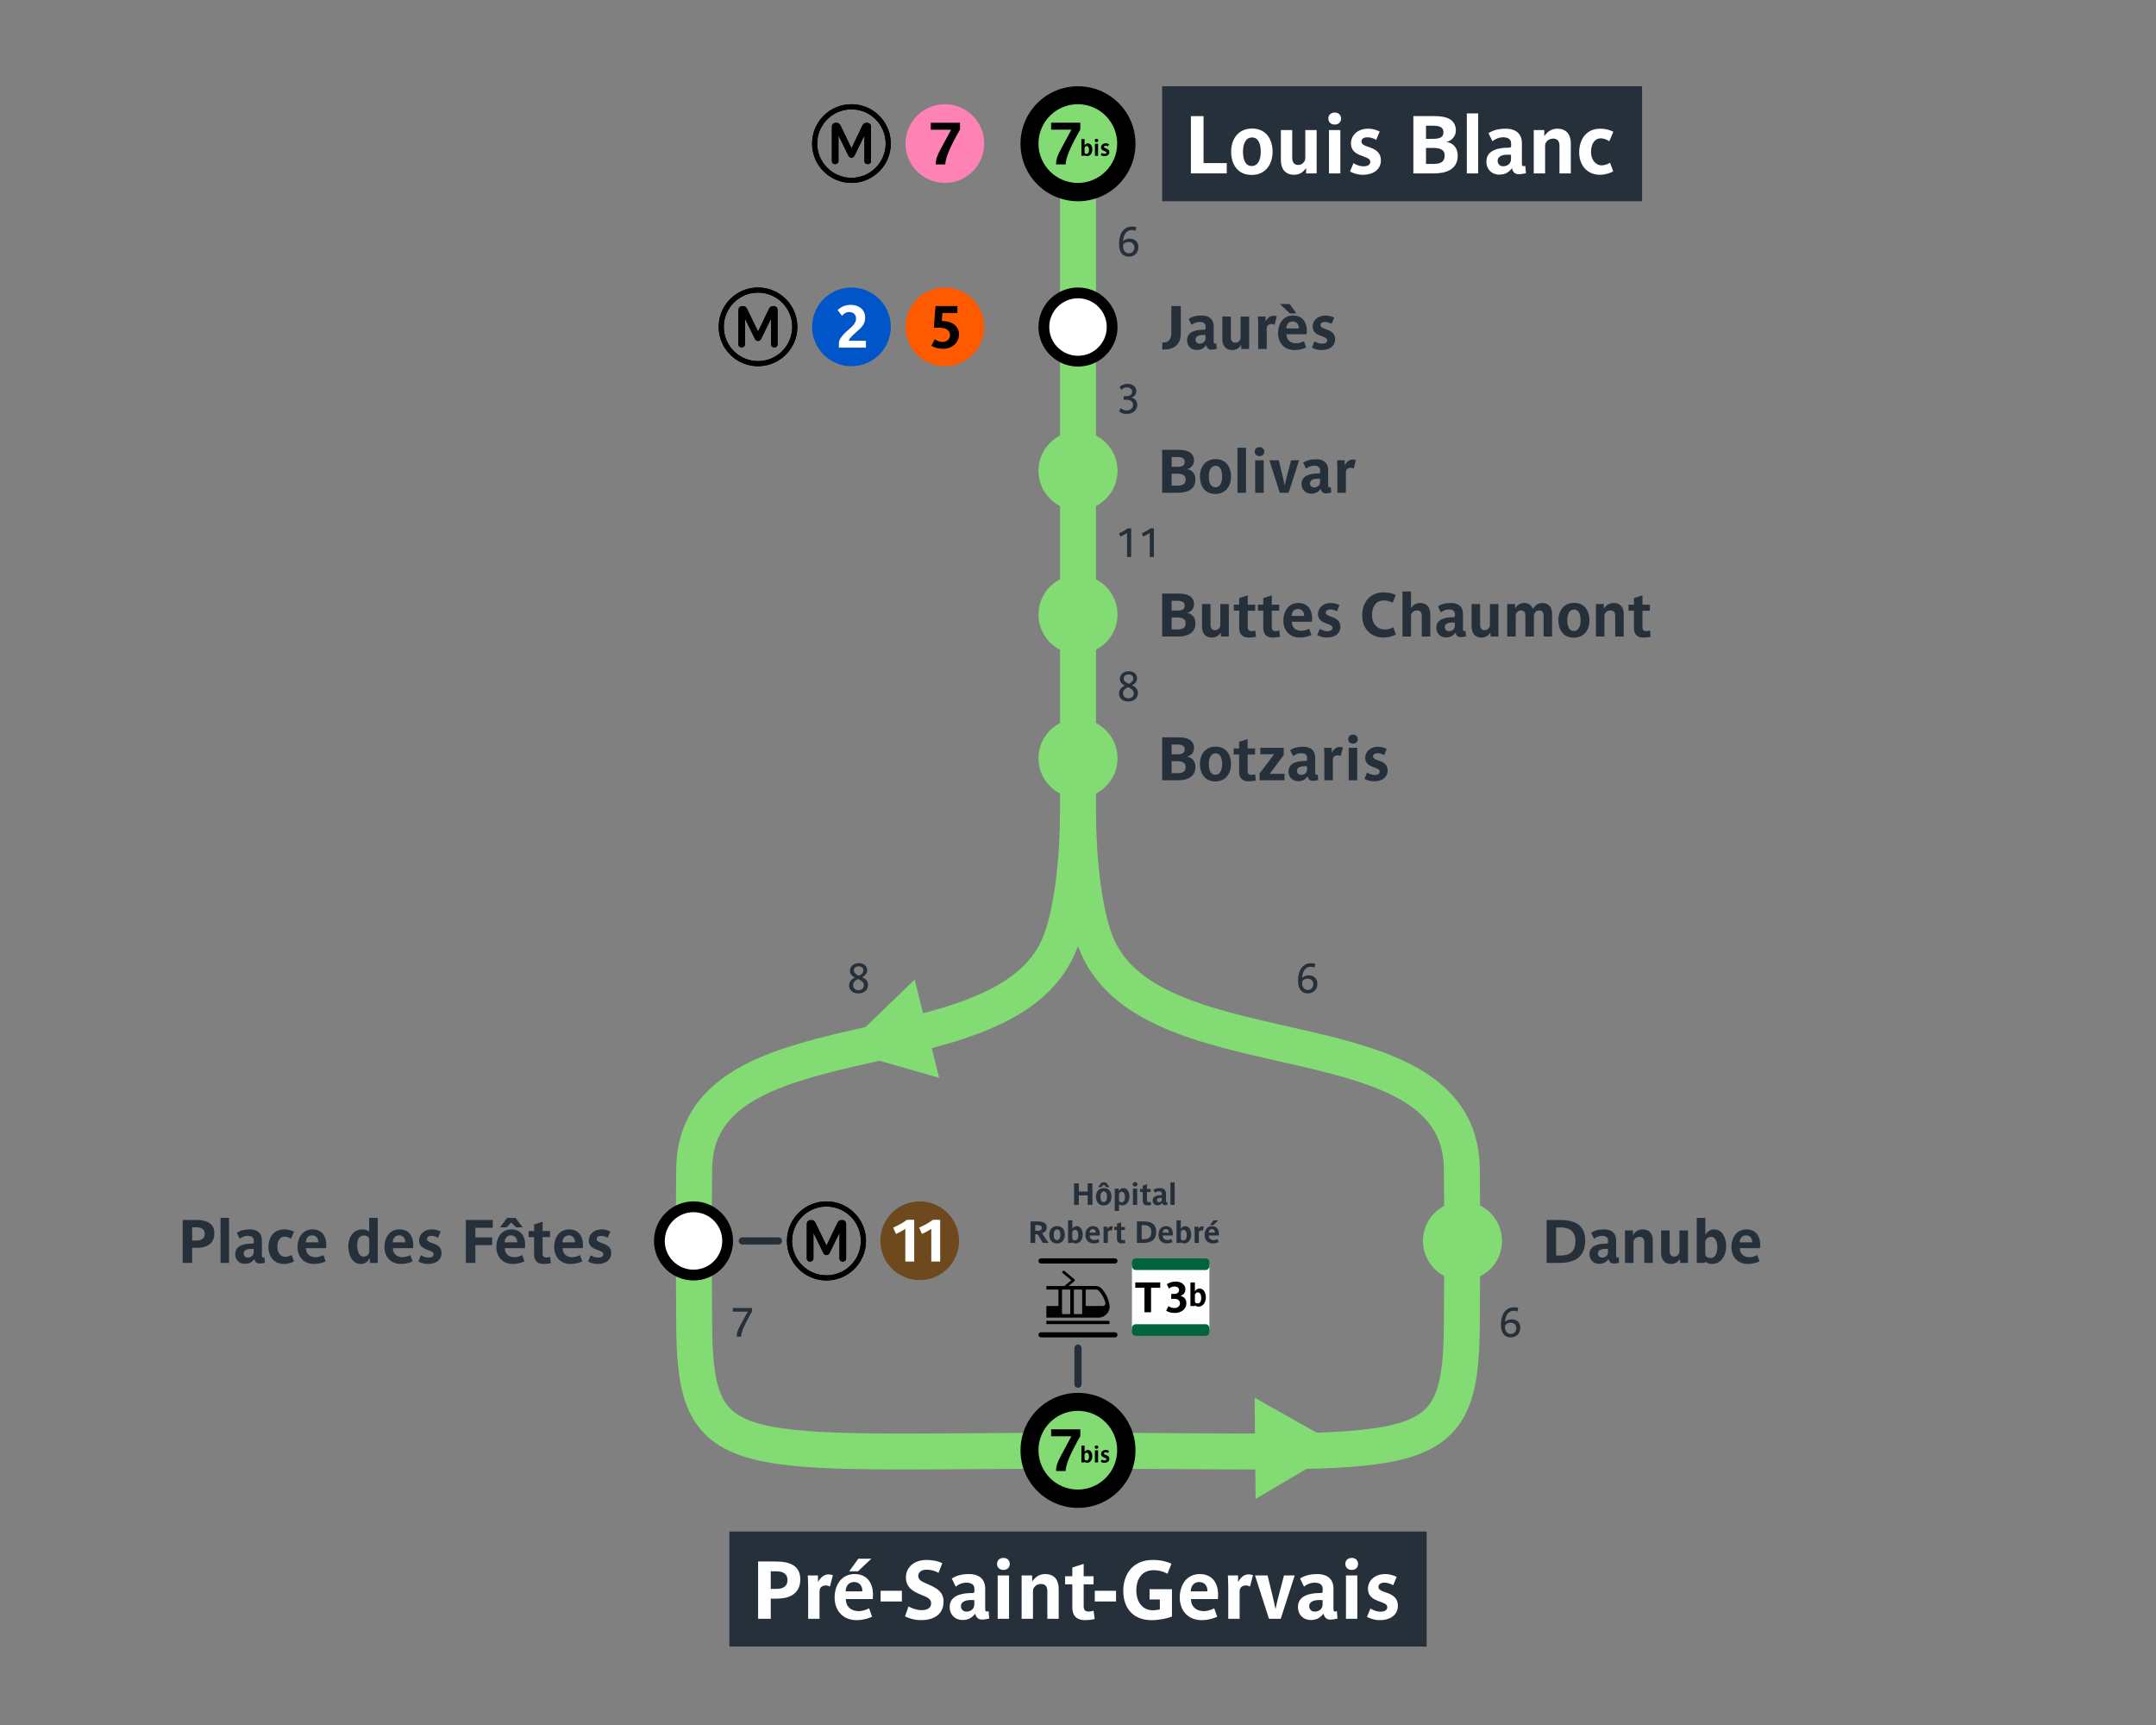 <?xml version="1.0" encoding="UTF-8" standalone="no"?>
<!-- Created with Inkscape (http://www.inkscape.org/) -->

<svg
   width="150mm"
   height="120mm"
   viewBox="0 0 566.929 453.543"
   version="1.1"
   id="svg1"
   inkscape:version="1.2.2 (b0a8486541, 2022-12-01)"
   sodipodi:docname="m07bweb.svg"
   xml:space="preserve"
   xmlns:inkscape="http://www.inkscape.org/namespaces/inkscape"
   xmlns:sodipodi="http://sodipodi.sourceforge.net/DTD/sodipodi-0.dtd"
   xmlns:xlink="http://www.w3.org/1999/xlink"
   xmlns="http://www.w3.org/2000/svg"
   xmlns:svg="http://www.w3.org/2000/svg"
   xmlns:rdf="http://www.w3.org/1999/02/22-rdf-syntax-ns#"
   xmlns:cc="http://creativecommons.org/ns#"><rect x="0" y="0" width="566.929" height="453.543" fill="#808080" stroke="none"/><sodipodi:namedview
     id="namedview1"
     pagecolor="#ffffff"
     bordercolor="#eeeeee"
     borderopacity="1"
     inkscape:showpageshadow="0"
     inkscape:pageopacity="0"
     inkscape:pagecheckerboard="false"
     inkscape:deskcolor="#505050"
     inkscape:document-units="mm"
     inkscape:zoom="2.5821713"
     inkscape:cx="368.68196"
     inkscape:cy="37.952555"
     inkscape:window-width="1920"
     inkscape:window-height="1008"
     inkscape:window-x="0"
     inkscape:window-y="0"
     inkscape:window-maximized="1"
     inkscape:current-layer="layer4"
     showgrid="false"
     showguides="false" /><defs
     id="defs1"><inkscape:path-effect
       effect="spiro"
       id="path-effect5329"
       is_visible="true"
       lpeversion="1" /><linearGradient
       id="swatch158"
       inkscape:swatch="solid"><stop
         style="stop-color:#000000;stop-opacity:1;"
         offset="0"
         id="stop158" /></linearGradient><rect
       x="83.932"
       y="108.465"
       width="318.793"
       height="87.755"
       id="rect2" /><rect
       id="SVGID_1_"
       width="283.5"
       height="283.5"
       x="0"
       y="0" /><rect
       id="SVGID_1_-1"
       width="283.5"
       height="283.5"
       x="0"
       y="0" /><rect
       id="SVGID_1_-9"
       width="283.5"
       height="283.5"
       x="0"
       y="0" /><rect
       id="SVGID_1_-15"
       width="283.5"
       height="283.5"
       x="0"
       y="0" /><rect
       id="SVGID_1_-5"
       width="283.5"
       height="283.5"
       x="0"
       y="0" /><rect
       id="SVGID_1_-4"
       width="283.5"
       height="283.5"
       x="0"
       y="0" /><rect
       id="SVGID_1_-49"
       width="283.5"
       height="283.5"
       x="0"
       y="0" /><rect
       id="SVGID_1_-51"
       width="283.5"
       height="283.5"
       x="0"
       y="0" /><rect
       id="SVGID_1_-6"
       width="283.5"
       height="283.5"
       x="0"
       y="0" /><rect
       id="SVGID_1_-8"
       width="283.5"
       height="283.5"
       x="0"
       y="0" /><rect
       id="SVGID_1_-7"
       width="283.5"
       height="283.5"
       x="0"
       y="0" /><rect
       id="SVGID_1_-0"
       width="283.5"
       height="283.5"
       x="0"
       y="0" /><rect
       id="SVGID_1_-3"
       width="283.5"
       height="283.5"
       x="0"
       y="0" /><rect
       id="SVGID_1_-490"
       width="283.5"
       height="283.5"
       x="0"
       y="0" /><rect
       id="SVGID_1_-62"
       width="283.5"
       height="283.5"
       x="0"
       y="0" /><rect
       id="SVGID_1_-80"
       width="283.5"
       height="283.5"
       x="0"
       y="0" /><clipPath
       id="SVGID_00000088825643609802426310000009268447189076183692_-8">
		<use
   xlink:href="#SVGID_1_-53"
   style="overflow:visible"
   id="use1-59" />
	</clipPath><clipPath
       id="clipPath2">
		<use
   xlink:href="#SVGID_1_-53"
   style="overflow:visible"
   id="use2" />
	</clipPath><rect
       id="SVGID_1_-53"
       width="283.5"
       height="283.5"
       x="0"
       y="0" /><clipPath
       id="SVGID_00000008107930259922024670000008725292157661145523_">
		<use
   xlink:href="#SVGID_1_-33"
   style="overflow:visible"
   id="use1-1" />
	</clipPath><clipPath
       id="clipPath2-8">
		<use
   xlink:href="#SVGID_1_-33"
   style="overflow:visible"
   id="use2-9" />
	</clipPath><rect
       id="SVGID_1_-33"
       width="283.5"
       height="283.5"
       x="0"
       y="0" /><clipPath
       id="SVGID_00000124840597065488903460000005481875429875956626_">
		<use
   xlink:href="#SVGID_1_-85"
   style="overflow:visible"
   id="use1-680" />
	</clipPath><clipPath
       id="clipPath2-2">
		<use
   xlink:href="#SVGID_1_-85"
   style="overflow:visible"
   id="use2-1" />
	</clipPath><rect
       id="SVGID_1_-85"
       x="0"
       y="0"
       width="283.5"
       height="283.5" /><clipPath
       id="SVGID_00000131350927939289745970000003203673322947402127_">
		<use
   xlink:href="#SVGID_1_"
   style="overflow:visible"
   id="use49095" />
	</clipPath><clipPath
       id="clipPath52336">
		<use
   xlink:href="#SVGID_1_"
   style="overflow:visible"
   id="use52334" />
	</clipPath><clipPath
       id="SVGID_00000135691296135118220300000007282337375253646227_">
		<use
   xlink:href="#SVGID_1_-86"
   style="overflow:visible"
   id="use1" />
	</clipPath><clipPath
       id="clipPath2-25">
		<use
   xlink:href="#SVGID_1_-86"
   style="overflow:visible"
   id="use2-4" />
	</clipPath><rect
       id="SVGID_1_-86"
       width="283.5"
       height="283.5"
       x="0"
       y="0" /><clipPath
       id="SVGID_00000107573272734804361250000013699652756899299742_">
		<use
   xlink:href="#SVGID_1_-159"
   style="overflow:visible"
   id="use1-17" />
	</clipPath><clipPath
       id="clipPath2-27">
		<use
   xlink:href="#SVGID_1_-159"
   style="overflow:visible"
   id="use2-2" />
	</clipPath><rect
       id="SVGID_1_-159"
       width="283.5"
       height="283.5"
       x="0"
       y="0" /><clipPath
       id="SVGID_00000107573272734804361250000013699652756899299742_-3">
		<use
   xlink:href="#SVGID_1_-75"
   style="overflow:visible"
   id="use6251" />
	</clipPath><clipPath
       id="clipPath26292">
		<use
   xlink:href="#SVGID_1_-75"
   style="overflow:visible"
   id="use26290" />
	</clipPath><rect
       id="rect6455"
       width="283.5"
       height="283.5"
       x="0"
       y="0" /><clipPath
       id="SVGID_00000107573272734804361250000013699652756899299742_-6">
		<use
   xlink:href="#SVGID_1_-75"
   style="overflow:visible"
   id="use26444" />
	</clipPath><clipPath
       id="clipPath26585">
		<use
   xlink:href="#SVGID_1_-75"
   style="overflow:visible"
   id="use26583" />
	</clipPath><rect
       id="SVGID_1_-75"
       width="283.5"
       height="283.5"
       x="0"
       y="0" /><clipPath
       id="SVGID_00000107573272734804361250000013699652756899299742_-6-3">
		<use
   xlink:href="#SVGID_1_-75"
   style="overflow:visible"
   id="use26444-6" />
	</clipPath><clipPath
       id="clipPath15640">
		<use
   xlink:href="#SVGID_1_-75"
   style="overflow:visible"
   id="use15638" />
	</clipPath><rect
       id="rect29646"
       width="283.5"
       height="283.5"
       x="0"
       y="0" /><rect
       id="rect28159"
       width="283.5"
       height="283.5"
       x="0"
       y="0" /><clipPath
       id="SVGID_00000085972433664928841230000013839026464737200560_"><use
         xlink:href="#SVGID_1_-4"
         style="overflow:visible"
         id="use19367" /></clipPath><clipPath
       id="clipPath25452"><use
         xlink:href="#SVGID_1_-4"
         style="overflow:visible"
         id="use25450" /></clipPath><rect
       id="rect23442"
       width="283.5"
       height="283.5"
       x="0"
       y="0" /></defs><g
     inkscape:label="Calque 1"
     inkscape:groupmode="layer"
     id="layer1"
     style="display:inline"><path
       style="fill:none;fill-opacity:1;stroke:#82dc73;stroke-width:9.449;stroke-dasharray:none;stroke-opacity:1"
       d="M 283.464,39.026 V 243.48"
       id="path5" /><rect
       style="fill:#25303b;fill-opacity:1;stroke-width:0.16"
       id="rect221"
       width="126.202"
       height="30.236"
       x="305.59"
       y="22.677" /><a
       id="a60"
       xlink:href="/lines/m07"
       target="_parent"
       transform="translate(34.016,-458.268)"><g
         id="g59"
         transform="matrix(0.073,0,0,0.073,204.094,485.669)">
	<defs
   id="defs56">
		<rect
   id="rect56"
   width="283.5"
   height="283.5"
   x="0"
   y="0" />
	</defs>
	<clipPath
   id="clipPath56">
		<use
   xlink:href="#SVGID_1_-6"
   style="overflow:visible"
   id="use56" />
	</clipPath>
	<path
   style="fill:#ff82b4"
   d="M 0,141.7 C 0,63.5 63.5,0 141.7,0 220,0 283.5,63.5 283.5,141.7 283.5,220 220.1,283.4 141.8,283.4 63.5,283.5 0,220 0,141.7"
   clip-path="url(#SVGID_00000068661809906068489540000009586368646322554296_)"
   id="path58" />
	<path
   d="M 196.2,91.2 V 66.8 H 91 v 25.1 h 73 L 127.4,160 c -13.2,24.5 -18.5,37.2 -18.5,57 h 34.3 c 0,-23.6 20,-68.5 53,-125.8"
   clip-path="url(#SVGID_00000068661809906068489540000009586368646322554296_)"
   id="path59" />
</g></a><g
       id="g61"
       transform="matrix(0.073,0,0,0.073,213.544,27.401)"><path
         d="M 141.73,0 C 63.45,0 0,63.46 0,141.73 0,220 63.45,283.46 141.73,283.46 220.01,283.46 283.46,220 283.46,141.73 283.46,63.46 220.01,0 141.73,0 m 0,265.04 c -68.1,0 -123.31,-55.21 -123.31,-123.31 0,-68.1 55.21,-123.3 123.31,-123.3 68.1,0 123.3,55.2 123.3,123.3 0,68.1 -55.2,123.31 -123.3,123.31 m 70.51,-59.89 c 0,6.74 -5.32,10.63 -11.69,10.63 -5.68,0 -12.05,-3.89 -12.05,-10.63 v -92.12 h -0.35 l -35.08,71.57 c -2.48,4.96 -5.66,7.79 -11.34,7.79 -5.68,0 -8.86,-2.84 -11.34,-7.79 L 95.31,113.03 h -0.35 v 92.13 c 0,6.74 -6.38,10.63 -12.05,10.63 -6.38,0 -11.69,-3.89 -11.69,-10.63 V 81.5 c 0,-7.09 3.9,-14.53 15.59,-14.53 8.86,0 12.4,3.9 16.3,11.69 l 38.62,79.72 h 0.35 l 38.27,-79.72 c 3.89,-7.79 7.44,-11.69 16.29,-11.69 11.69,0 15.59,7.44 15.59,14.53 v 123.66"
         id="path60" /><path
         d="M 141.73,0 C 63.45,0 0,63.46 0,141.73 0,220 63.45,283.46 141.73,283.46 220.01,283.46 283.46,220 283.46,141.73 283.46,63.46 220.01,0 141.73,0 m 0,265.04 c -68.1,0 -123.31,-55.21 -123.31,-123.31 0,-68.1 55.21,-123.3 123.31,-123.3 68.1,0 123.3,55.2 123.3,123.3 0,68.1 -55.2,123.31 -123.3,123.31 m 70.51,-59.89 c 0,6.74 -5.32,10.63 -11.69,10.63 -5.68,0 -12.05,-3.89 -12.05,-10.63 v -92.12 h -0.35 l -35.08,71.57 c -2.48,4.96 -5.66,7.79 -11.34,7.79 -5.68,0 -8.86,-2.84 -11.34,-7.79 L 95.31,113.03 h -0.35 v 92.13 c 0,6.74 -6.38,10.63 -12.05,10.63 -6.38,0 -11.69,-3.89 -11.69,-10.63 V 81.5 c 0,-7.09 3.9,-14.53 15.59,-14.53 8.86,0 12.4,3.9 16.3,11.69 l 38.62,79.72 h 0.35 l 38.27,-79.72 c 3.89,-7.79 7.44,-11.69 16.29,-11.69 11.69,0 15.59,7.44 15.59,14.53 v 123.66"
         id="path61" /></g><a
       id="a66"
       xlink:href="/lines/m02"
       target="_parent"
       transform="translate(34.016,-183.307)"><g
         id="g66"
         transform="matrix(0.073,0,0,0.073,179.528,258.898)">
	<path
   class="st0"
   d="M 0,141.7 C 0,63.5 63.5,0 141.7,0 220,0 283.5,63.5 283.5,141.7 283.5,219.9 220,283.5 141.7,283.5 63.5,283.5 0,220 0,141.7"
   id="path65"
   clip-path="url(#SVGID_00000145737393370230384210000000292656057530498699_)"
   style="fill:#0055c8;fill-opacity:1" />
	<path
   class="st1"
   d="M 193.9,216.8 V 191.7 H 132 c 1.9,-8.7 17,-21.9 24.7,-28.9 18.1,-16.4 34.5,-28.5 34.5,-54.3 0,-30.6 -24.9,-46 -51.3,-46 -20.2,0 -33.6,6 -48.1,18.5 l 15.7,20.8 c 3.6,-4 12.8,-13.6 26,-13.6 16.4,0 24.9,10.9 24.9,23.8 0,14.5 -10.8,25.3 -20.8,34.1 -20,17.4 -37.2,33.4 -41.1,50.8 v 19.8 h 97.4 z"
   id="path66"
   clip-path="url(#SVGID_00000145737393370230384210000000292656057530498699_)"
   style="fill:#ffffff;fill-opacity:1" />
</g></a><g
       id="g68"
       transform="matrix(0.073,0,0,0.073,188.977,75.591)"><path
         d="M 141.73,0 C 63.45,0 0,63.46 0,141.73 0,220 63.45,283.46 141.73,283.46 220.01,283.46 283.46,220 283.46,141.73 283.46,63.46 220.01,0 141.73,0 m 0,265.04 c -68.1,0 -123.31,-55.21 -123.31,-123.31 0,-68.1 55.21,-123.3 123.31,-123.3 68.1,0 123.3,55.2 123.3,123.3 0,68.1 -55.2,123.31 -123.3,123.31 m 70.51,-59.89 c 0,6.74 -5.32,10.63 -11.69,10.63 -5.68,0 -12.05,-3.89 -12.05,-10.63 v -92.12 h -0.35 l -35.08,71.57 c -2.48,4.96 -5.66,7.79 -11.34,7.79 -5.68,0 -8.86,-2.84 -11.34,-7.79 L 95.31,113.03 h -0.35 v 92.13 c 0,6.74 -6.38,10.63 -12.05,10.63 -6.38,0 -11.69,-3.89 -11.69,-10.63 V 81.5 c 0,-7.09 3.9,-14.53 15.59,-14.53 8.86,0 12.4,3.9 16.3,11.69 l 38.62,79.72 h 0.35 l 38.27,-79.72 c 3.89,-7.79 7.44,-11.69 16.29,-11.69 11.69,0 15.59,7.44 15.59,14.53 v 123.66"
         id="path67" /><path
         d="M 141.73,0 C 63.45,0 0,63.46 0,141.73 0,220 63.45,283.46 141.73,283.46 220.01,283.46 283.46,220 283.46,141.73 283.46,63.46 220.01,0 141.73,0 m 0,265.04 c -68.1,0 -123.31,-55.21 -123.31,-123.31 0,-68.1 55.21,-123.3 123.31,-123.3 68.1,0 123.3,55.2 123.3,123.3 0,68.1 -55.2,123.31 -123.3,123.31 m 70.51,-59.89 c 0,6.74 -5.32,10.63 -11.69,10.63 -5.68,0 -12.05,-3.89 -12.05,-10.63 v -92.12 h -0.35 l -35.08,71.57 c -2.48,4.96 -5.66,7.79 -11.34,7.79 -5.68,0 -8.86,-2.84 -11.34,-7.79 L 95.31,113.03 h -0.35 v 92.13 c 0,6.74 -6.38,10.63 -12.05,10.63 -6.38,0 -11.69,-3.89 -11.69,-10.63 V 81.5 c 0,-7.09 3.9,-14.53 15.59,-14.53 8.86,0 12.4,3.9 16.3,11.69 l 38.62,79.72 h 0.35 l 38.27,-79.72 c 3.89,-7.79 7.44,-11.69 16.29,-11.69 11.69,0 15.59,7.44 15.59,14.53 v 123.66"
         id="path68" /></g><a
       id="a72"
       xlink:href="/lines/m05"
       target="_parent"
       transform="translate(58.583,-599.055)"><g
         id="g72"
         transform="matrix(0.073,0,0,0.073,179.528,674.646)">
	<defs
   id="defs68">
		<rect
   id="rect68"
   width="283.5"
   height="283.5"
   x="0"
   y="0" />
	</defs>
	<clipPath
   id="clipPath68">
		<use
   xlink:href="#SVGID_1_-49"
   style="overflow:visible"
   id="use68" />
	</clipPath>
	<path
   style="fill:#ff5a00"
   d="M 0,141.7 C 0,63.5 63.5,0 141.7,0 220,0 283.5,63.5 283.5,141.7 283.5,219.9 220,283.5 141.7,283.5 63.5,283.5 0,220 0,141.7"
   clip-path="url(#SVGID_00000090272025682513365470000006533262832655656088_)"
   id="path71" />
	<path
   d="m 192.7,168.3 c 0,-22.6 -16.6,-45.7 -57.7,-47.7 -1.5,0 -3.4,-0.2 -4.3,-0.2 l 2.1,-28.5 h 54.1 V 66.8 H 108 l -6,78.1 c 4.9,0 14.9,0.2 23.4,0.2 27.7,0.4 34.9,15.3 34.9,26.2 0,17.7 -14.7,24.7 -26.4,24.7 -11.7,0 -20.2,-3.8 -28.5,-9.6 l -12.1,23.4 c 11.5,7 24.9,10.9 42.3,10.9 34.3,-0.1 57.1,-23.7 57.1,-52.4"
   clip-path="url(#SVGID_00000090272025682513365470000006533262832655656088_)"
   id="path72" />
</g></a><a
       id="a62"
       xlink:href="/stations.html?station=Jaures"
       target="_parent"
       transform="translate(-4.0536565e-7,-129.921)"><g
         id="g62"
         transform="translate(7.1579308e-6,-37.795)"><circle
           style="fill:#000000;fill-opacity:1;stroke:none;stroke-width:3.14"
           id="circle61"
           cx="283.464"
           cy="253.701"
           r="10.394" /><circle
           style="fill:#ffffff;fill-opacity:1;stroke:none;stroke-width:2.283"
           id="circle62"
           cx="283.464"
           cy="253.701"
           r="7.559" /></g></a><a
       id="a76"
       xlink:href="/stations.html?station=Bolivar"
       target="_parent"
       transform="translate(33.464,5.669)"
       style="fill:#82dc73;fill-opacity:1"><circle
         style="fill:#82dc73;fill-opacity:1;stroke:none;stroke-width:3.14"
         id="circle75"
         cx="250"
         cy="118.11"
         r="10.394" /></a><a
       id="a77"
       xlink:href="/stations.html?station=Buttes+Chaumont"
       target="_parent"
       transform="translate(33.464,43.465)"
       style="fill:#82dc73;fill-opacity:1"><circle
         style="fill:#82dc73;fill-opacity:1;stroke:none;stroke-width:3.14"
         id="circle76"
         cx="250"
         cy="118.11"
         r="10.394" /></a><a
       id="a78"
       xlink:href="/stations.html?station=Botzaris"
       target="_parent"
       transform="translate(33.464,81.26)"
       style="fill:#82dc73;fill-opacity:1"><circle
         style="fill:#82dc73;fill-opacity:1;stroke:none;stroke-width:3.14"
         id="circle77"
         cx="250"
         cy="118.11"
         r="10.394" /></a><a
       id="a26689"
       xlink:href="/stations.html?station=Louis+Blanc"
       target="_parent"
       transform="translate(0,-56)"><g
         id="g26677"><g
           id="g222"
           transform="translate(33.464,56)"><circle
             style="fill:#000000;stroke-width:0.333"
             id="circle222"
             cx="250"
             cy="37.795"
             r="15.118" /></g><g
           id="g26451"
           transform="matrix(0.073,0,0,0.073,273.07,83.402)">
	<defs
   id="defs26442">
		<rect
   id="rect26648"
   width="283.5"
   height="283.5"
   x="0"
   y="0" />
	</defs>
	<clipPath
   id="clipPath26593">
		<use
   xlink:href="#SVGID_1_-75"
   style="overflow:visible"
   id="use26591" />
	</clipPath>
	<path
   style="fill:#82dc73"
   d="M 0,141.7 C 0,63.5 63.5,0 141.7,0 220,0 283.5,63.5 283.5,141.7 283.5,219.9 220,283.5 141.7,283.5 63.5,283.5 0,220 0,141.7"
   clip-path="url(#SVGID_00000107573272734804361250000013699652756899299742_-6)"
   id="path26447" />
	<path
   d="m 150.8,91.1 c -33,57.2 -53,102.1 -53,125.7 H 63.5 c 0,-19.8 5.3,-32.5 18.5,-57 l 36.6,-68.1 h -73 V 66.6 h 105.1 v 24.5 m 43.3,72.3 c 0,9.8 -5.1,23.6 -19,23.6 -3.3,0 -7.1,-1.3 -9.3,-3.3 v 2 h -11.1 v -60.2 h 11.5 V 148 c 2.9,-4.2 6.3,-7.1 11.8,-7.1 11.4,-0.1 16.1,12 16.1,22.5 m -11.9,1.7 c 0,-5.9 -1.4,-14.4 -8.6,-14.4 -2.3,0 -4.1,1 -5.3,2.2 -1.9,1.9 -2.2,3.1 -2.2,5.6 v 14.7 c 0,3 1.8,5.7 7,5.7 7.3,0 9.1,-7.9 9.1,-13.8 m 33.3,-34.5 c 0,3.5 -2.4,6 -6.4,6 -3.9,0 -6.4,-2.5 -6.4,-6 0,-3.5 2.5,-6 6.4,-6 4,0 6.4,2.5 6.4,6 m -0.7,55 h -11.4 v -43.4 h 11.4 z m 40.7,-13 c 0,-7.2 -4.4,-10.6 -10.6,-12.9 l -3.8,-1.4 c -2.1,-0.7 -5.1,-2 -5.1,-4.6 0,-2 1.4,-4.3 6,-4.3 2.8,0 6.3,1 8.8,2.6 l 3.5,-8.4 c -2.3,-1.1 -6.3,-2.8 -11.7,-2.8 -10.2,0 -17.1,6.5 -17.1,14.7 0,6.4 3.8,9.7 9.4,11.9 l 3.6,1.4 c 2.4,0.9 6.4,2 6.4,5.3 0,3.4 -3.7,4.5 -6.7,4.5 -3.4,0 -7.4,-1.3 -10.2,-3.3 l -3.5,8.4 c 2.4,1.5 7.3,3.3 12.8,3.3 11.3,0 18.2,-6 18.2,-14.4"
   clip-path="url(#SVGID_00000107573272734804361250000013699652756899299742_-6)"
   id="path26449" />
</g></g></a><path
       style="display:inline;fill:none;fill-opacity:1;stroke:#82dc73;stroke-width:9.449;stroke-dasharray:none;stroke-dashoffset:0;stroke-opacity:1"
       d="m 283.065,381.433 c 90.59,0 101.113,4.864 101.328,-33.1 l 0.13,-22.902"
       id="path11617"
       sodipodi:nodetypes="csc" /><path
       style="display:inline;fill:none;fill-opacity:1;stroke:#82dc73;stroke-width:9.449;stroke-dasharray:none;stroke-dashoffset:0;stroke-opacity:1"
       d="m 283.865,381.433 c -90.59,0 -101.113,4.864 -101.328,-33.1 l -0.13,-22.902"
       id="path133"
       sodipodi:nodetypes="csc" /><path
       style="display:inline;fill:none;fill-opacity:1;stroke:#82dc73;stroke-width:9.449;stroke-dasharray:none;stroke-dashoffset:0;stroke-opacity:1"
       d="m 283.466,213.901 c 0,0 0.151,24.792 -5.818,36.402 -16.881,32.836 -94.796,15.924 -95.111,57.087 l -0.13,16.987"
       id="path5483"
       sodipodi:nodetypes="cssc" /><a
       id="a1615"
       xlink:href="/stations.html?station=Danube"
       target="_parent"><circle
         style="display:inline;fill:#82dc73;fill-opacity:1;stroke:none;stroke-width:3.14"
         id="circle78"
         cx="384.567"
         cy="326.268"
         r="10.394" /></a><a
       id="a16256"
       xlink:href="/lines/m11"
       target="_parent"><g
         id="g114"
         transform="matrix(0.073,0,0,0.073,231.496,315.874)"
         style="display:inline">
	<path
   class="st0"
   d="M 0,141.7 C 0,63.5 63.4,0 141.7,0 220,0 283.5,63.5 283.5,141.7 283.5,219.9 220,283.5 141.7,283.5 63.4,283.5 0,220 0,141.7"
   id="path86"
   clip-path="url(#SVGID_00000145737393370230384210000000292656057530498699_)"
   style="fill:#6e491e;fill-opacity:1" />
	<path
   class="st1"
   d="m 89.9,216.6 v -118 c -9.2,7.2 -23.6,13.8 -33.6,18.7 L 46.1,94.3 C 61.9,87.7 80.8,77.7 95.7,66.4 h 26.2 v 150.2 z m 125.5,0 V 66.4 h -26.2 c -14.9,11.3 -33.8,21.3 -49.6,27.9 l 10.2,23 c 10,-4.9 24.5,-11.5 33.6,-18.7 v 118.1 h 32 z"
   id="path113"
   clip-path="url(#SVGID_00000145737393370230384210000000292656057530498699_)"
   style="clip-rule:evenodd;fill:#ffffff;fill-opacity:1;fill-rule:evenodd" />
</g></a><path
       d="m 217.323,315.874 c -5.741,0 -10.394,4.654 -10.394,10.394 0,5.74 4.653,10.394 10.394,10.394 5.741,0 10.394,-4.654 10.394,-10.394 0,-5.74 -4.653,-10.394 -10.394,-10.394 m 0,19.437 c -4.994,0 -9.043,-4.049 -9.043,-9.043 0,-4.994 4.049,-9.042 9.043,-9.042 4.994,0 9.042,4.048 9.042,9.042 0,4.994 -4.048,9.043 -9.042,9.043 m 5.171,-4.392 c 0,0.494 -0.39,0.78 -0.857,0.78 -0.417,0 -0.884,-0.285 -0.884,-0.78 v -6.756 h -0.026 l -2.573,5.249 c -0.182,0.364 -0.415,0.571 -0.832,0.571 -0.417,0 -0.65,-0.208 -0.832,-0.571 l -2.573,-5.249 h -0.026 v 6.756 c 0,0.494 -0.468,0.78 -0.884,0.78 -0.468,0 -0.857,-0.285 -0.857,-0.78 v -9.069 c 0,-0.52 0.286,-1.066 1.143,-1.066 0.65,0 0.909,0.286 1.195,0.857 l 2.832,5.846 h 0.026 l 2.807,-5.846 c 0.285,-0.571 0.546,-0.857 1.195,-0.857 0.857,0 1.143,0.546 1.143,1.066 v 9.069"
       id="path114"
       style="display:inline;stroke-width:0.073" /><path
       d="m 217.323,315.874 c -5.741,0 -10.394,4.654 -10.394,10.394 0,5.74 4.653,10.394 10.394,10.394 5.741,0 10.394,-4.654 10.394,-10.394 0,-5.74 -4.653,-10.394 -10.394,-10.394 m 0,19.437 c -4.994,0 -9.043,-4.049 -9.043,-9.043 0,-4.994 4.049,-9.042 9.043,-9.042 4.994,0 9.042,4.048 9.042,9.042 0,4.994 -4.048,9.043 -9.042,9.043 m 5.171,-4.392 c 0,0.494 -0.39,0.78 -0.857,0.78 -0.417,0 -0.884,-0.285 -0.884,-0.78 v -6.756 h -0.026 l -2.573,5.249 c -0.182,0.364 -0.415,0.571 -0.832,0.571 -0.417,0 -0.65,-0.208 -0.832,-0.571 l -2.573,-5.249 h -0.026 v 6.756 c 0,0.494 -0.468,0.78 -0.884,0.78 -0.468,0 -0.857,-0.285 -0.857,-0.78 v -9.069 c 0,-0.52 0.286,-1.066 1.143,-1.066 0.65,0 0.909,0.286 1.195,0.857 l 2.832,5.846 h 0.026 l 2.807,-5.846 c 0.285,-0.571 0.546,-0.857 1.195,-0.857 0.857,0 1.143,0.546 1.143,1.066 v 9.069"
       id="path115"
       style="display:inline;stroke-width:0.073" /><path
       style="display:inline;fill:#25303b;stroke:#25303b;stroke-width:1.89;stroke-linecap:round;stroke-dasharray:none;stroke-dashoffset:0;stroke-opacity:1"
       d="m 195.201,326.268 h 9.484"
       id="path15695" /><a
       id="a1612"
       xlink:href="/stations.html?station=Place+des+Fetes"
       target="_parent"><g
         id="g86"
         transform="translate(-101.102,72.567)"
         style="display:inline"><circle
           style="fill:#000000;fill-opacity:1;stroke:none;stroke-width:3.14"
           id="circle82"
           cx="283.464"
           cy="253.701"
           r="10.394" /><circle
           style="fill:#ffffff;fill-opacity:1;stroke:none;stroke-width:2.283"
           id="circle85"
           cx="283.464"
           cy="253.701"
           r="7.559" /></g></a><path
       sodipodi:type="star"
       style="display:inline;fill:#82dc73;fill-opacity:1;stroke-width:1.89;stroke-linecap:butt;stroke-dasharray:none"
       id="path31633"
       inkscape:flatsided="true"
       sodipodi:sides="3"
       sodipodi:cx="167.8801"
       sodipodi:cy="306.39206"
       sodipodi:r1="15.369431"
       sodipodi:r2="7.6847157"
       sodipodi:arg1="-1.0764733"
       sodipodi:arg2="-0.029275726"
       inkscape:rounded="0"
       inkscape:randomized="0"
       d="m 175.172,292.863 0.779,26.609 -23.434,-12.63 z"
       transform="rotate(-132.3,194.55,274.244)"
       inkscape:transform-center-x="2.1210873"
       inkscape:transform-center-y="-1.8562093" /><path
       sodipodi:type="star"
       style="display:inline;fill:#82dc73;fill-opacity:1;stroke-width:1.89;stroke-linecap:butt;stroke-dasharray:none"
       id="path31635"
       inkscape:flatsided="true"
       sodipodi:sides="3"
       sodipodi:cx="167.8801"
       sodipodi:cy="306.39206"
       sodipodi:r1="15.369431"
       sodipodi:r2="7.6847157"
       sodipodi:arg1="-1.0764733"
       sodipodi:arg2="-0.029275726"
       inkscape:rounded="0"
       inkscape:randomized="0"
       d="m 175.172,292.863 0.779,26.609 -23.434,-12.63 z"
       transform="rotate(-58.859,318.676,193.029)"
       inkscape:transform-center-x="-3.7799143"
       inkscape:transform-center-y="0.07196482" /><path
       d="m 293.182,332.2 h -19.437 c -0.373,0 -0.675,-0.302 -0.675,-0.675 0,-0.373 0.302,-0.675 0.675,-0.675 h 19.437 c 0.373,0 0.675,0.302 0.675,0.675 0,0.373 -0.302,0.675 -0.675,0.675 m 0.675,18.761 v 0 c 0,-0.373 -0.302,-0.676 -0.675,-0.676 h -19.437 c -0.373,0 -0.675,0.303 -0.675,0.676 0,0.373 0.302,0.675 0.675,0.675 h 19.437 c 0.373,0 0.675,-0.302 0.675,-0.675 m -2.37,-2.817 c 0.161,0 0.291,-0.131 0.291,-0.291 v -0.291 c 0,-0.161 -0.131,-0.29 -0.291,-0.29 h -16.338 v 0.873 h 16.338 m -16.338,-4.772 h 3.025 c 0.08,0 0.145,-0.065 0.145,-0.145 v -4.022 c 0,-0.08 -0.065,-0.145 -0.145,-0.145 h -3.025 v -0.936 h 4.721 l 1.85,-1.521 -2.328,-1.913 c -0.1,-0.082 -0.115,-0.231 -0.032,-0.331 l 0.15,-0.183 c 0.083,-0.1 0.231,-0.114 0.331,-0.032 l 2.65,2.177 c 0.177,0.145 0.177,0.417 0,0.562 l -1.509,1.24 h 7.189 c 0.571,0 1.113,0.241 1.498,0.662 1.133,1.239 1.853,2.77 2.083,4.429 0.073,0.527 -0.007,1.049 -0.232,1.508 -0.52,1.059 -1.574,1.717 -2.754,1.717 h -13.618 z m 13.822,-3.964 c -0.205,-0.224 -0.496,-0.348 -0.8,-0.348 h -2.535 c -0.08,0 -0.145,0.065 -0.145,0.145 v 4.022 c 0,0.08 0.065,0.145 0.145,0.145 h 4.335 c 0.509,0 0.812,-0.4 0.683,-0.892 -0.301,-1.141 -0.873,-2.191 -1.682,-3.072 m -4.561,6.096 c 0.08,0 0.145,-0.065 0.145,-0.145 v -6.154 c 0,-0.08 -0.065,-0.145 -0.145,-0.145 h -1.891 c -0.081,0 -0.146,0.065 -0.146,0.145 v 6.154 c 0,0.08 0.065,0.145 0.146,0.145 h 1.891 m -5.009,-6.444 c -0.08,0 -0.145,0.065 -0.145,0.145 v 6.154 c 0,0.08 0.065,0.145 0.145,0.145 h 1.891 c 0.081,0 0.146,-0.065 0.146,-0.145 v -6.154 c 0,-0.08 -0.065,-0.145 -0.146,-0.145 h -1.891"
       id="path29664"
       style="display:inline;stroke-width:0.073" /><rect
       style="fill:#25303b;fill-opacity:1;stroke-width:0.192"
       id="rect28131"
       width="183.352"
       height="30.236"
       x="191.788"
       y="402.677" /><a
       id="a1627"
       xlink:href="/stations.html?stop=Pre-Saint-Gervais"
       target="_parent"><g
         id="g28173"
         transform="translate(2.2233709e-7,287.543)"
         style="display:inline"><g
           id="g28157"
           transform="translate(33.464,56)"><circle
             style="fill:#000000;stroke-width:0.333"
             id="circle28155"
             cx="250"
             cy="37.795"
             r="15.118" /></g><g
           id="g28171"
           transform="matrix(0.073,0,0,0.073,273.07,83.402)">
	<defs
   id="defs28161">
		<rect
   id="rect16126"
   width="283.5"
   height="283.5"
   x="0"
   y="0" />
	</defs>
	<clipPath
   id="clipPath28165">
		<use
   xlink:href="#SVGID_1_-75"
   style="overflow:visible"
   id="use28163" />
	</clipPath>
	<path
   style="fill:#82dc73"
   d="M 0,141.7 C 0,63.5 63.5,0 141.7,0 220,0 283.5,63.5 283.5,141.7 283.5,219.9 220,283.5 141.7,283.5 63.5,283.5 0,220 0,141.7"
   clip-path="url(#SVGID_00000107573272734804361250000013699652756899299742_-6-3)"
   id="path28167" />
	<path
   d="m 150.8,91.1 c -33,57.2 -53,102.1 -53,125.7 H 63.5 c 0,-19.8 5.3,-32.5 18.5,-57 l 36.6,-68.1 h -73 V 66.6 h 105.1 v 24.5 m 43.3,72.3 c 0,9.8 -5.1,23.6 -19,23.6 -3.3,0 -7.1,-1.3 -9.3,-3.3 v 2 h -11.1 v -60.2 h 11.5 V 148 c 2.9,-4.2 6.3,-7.1 11.8,-7.1 11.4,-0.1 16.1,12 16.1,22.5 m -11.9,1.7 c 0,-5.9 -1.4,-14.4 -8.6,-14.4 -2.3,0 -4.1,1 -5.3,2.2 -1.9,1.9 -2.2,3.1 -2.2,5.6 v 14.7 c 0,3 1.8,5.7 7,5.7 7.3,0 9.1,-7.9 9.1,-13.8 m 33.3,-34.5 c 0,3.5 -2.4,6 -6.4,6 -3.9,0 -6.4,-2.5 -6.4,-6 0,-3.5 2.5,-6 6.4,-6 4,0 6.4,2.5 6.4,6 m -0.7,55 h -11.4 v -43.4 h 11.4 z m 40.7,-13 c 0,-7.2 -4.4,-10.6 -10.6,-12.9 l -3.8,-1.4 c -2.1,-0.7 -5.1,-2 -5.1,-4.6 0,-2 1.4,-4.3 6,-4.3 2.8,0 6.3,1 8.8,2.6 l 3.5,-8.4 c -2.3,-1.1 -6.3,-2.8 -11.7,-2.8 -10.2,0 -17.1,6.5 -17.1,14.7 0,6.4 3.8,9.7 9.4,11.9 l 3.6,1.4 c 2.4,0.9 6.4,2 6.4,5.3 0,3.4 -3.7,4.5 -6.7,4.5 -3.4,0 -7.4,-1.3 -10.2,-3.3 l -3.5,8.4 c 2.4,1.5 7.3,3.3 12.8,3.3 11.3,0 18.2,-6 18.2,-14.4"
   clip-path="url(#SVGID_00000107573272734804361250000013699652756899299742_-6-3)"
   id="path28169" />
</g></g></a><path
       style="display:inline;fill:#25303b;stroke:#25303b;stroke-width:1.89;stroke-linecap:round;stroke-dasharray:none;stroke-dashoffset:0;stroke-opacity:1"
       d="m 283.464,354.444 v 9.484"
       id="path12957" /><path
       style="display:inline;fill:none;fill-opacity:1;stroke:#82dc73;stroke-width:9.449;stroke-dasharray:none;stroke-dashoffset:0;stroke-opacity:1"
       d="m 283.465,213.901 c 0,0 -0.151,24.792 5.818,36.402 16.881,32.836 94.796,15.924 95.111,57.087 l 0.13,16.987"
       id="path13955"
       sodipodi:nodetypes="cssc" /><g
       aria-label="Louis Blanc"
       id="text168052"
       style="font-weight:bold;font-size:21.333px;font-family:'Parisine Std';-inkscape-font-specification:'Parisine Std Bold';letter-spacing:0px;display:inline;fill:#ffffff;stroke-width:9.449"><path
         d="m 322.579,45.592 v -2.709 h -6.101 v -12.352 h -3.328 v 15.061 z"
         id="path2809" /><path
         d="m 334.633,39.917 c 0,-3.243 -1.664,-6.123 -5.397,-6.123 -3.691,0 -5.504,2.859 -5.504,6.08 0,3.243 1.664,6.123 5.397,6.123 3.691,0 5.504,-2.859 5.504,-6.08 z m -3.115,0.021 c 0,1.6 -0.491,3.712 -2.389,3.712 -1.899,0 -2.283,-2.197 -2.283,-3.797 0,-1.6 0.491,-3.712 2.389,-3.712 1.899,0 2.283,2.197 2.283,3.797 z"
         id="path2811" /><path
         d="M 346.217,45.592 V 34.2 h -2.987 v 7.019 c 0,0.768 -0.043,1.067 -0.555,1.621 -0.277,0.299 -0.747,0.533 -1.301,0.533 -1.131,0 -1.579,-0.811 -1.579,-1.963 v -7.211 h -2.987 v 7.829 c 0,2.219 1.024,3.925 3.477,3.925 1.429,0 2.389,-0.683 3.157,-1.771 v 1.408 z"
         id="path2813" /><path
         d="m 352.638,31.171 c 0,-0.917 -0.64,-1.579 -1.664,-1.579 -1.024,0 -1.685,0.661 -1.685,1.579 0,0.917 0.661,1.579 1.685,1.579 1.024,0 1.664,-0.661 1.664,-1.579 z m -0.192,14.421 V 34.2 h -2.987 v 11.392 z"
         id="path2815" /><path
         d="m 363.113,42.179 c 0,-1.899 -1.152,-2.773 -2.773,-3.371 l -1.003,-0.363 c -0.789,-0.277 -1.344,-0.619 -1.344,-1.216 0,-0.512 0.363,-1.131 1.579,-1.131 0.725,0 1.643,0.256 2.304,0.683 l 0.917,-2.197 c -0.597,-0.299 -1.643,-0.747 -3.072,-0.747 -2.667,0 -4.48,1.707 -4.48,3.861 0,1.664 0.981,2.539 2.453,3.115 l 0.939,0.363 c 1.067,0.405 1.685,0.64 1.685,1.387 0,0.896 -0.96,1.173 -1.749,1.173 -0.896,0 -1.941,-0.341 -2.667,-0.853 l -0.917,2.197 c 0.64,0.384 1.92,0.875 3.349,0.875 2.987,0 4.779,-1.557 4.779,-3.776 z"
         id="path2817" /><path
         d="m 383.315,40.92 c 0,-2.133 -1.323,-3.371 -2.901,-3.584 v -0.043 c 1.173,-0.213 2.411,-1.387 2.411,-2.944 0,-3.051 -2.645,-3.819 -5.461,-3.819 h -5.717 v 15.061 h 5.483 c 2.859,0 6.187,-0.875 6.187,-4.672 z m -3.755,-6.123 c 0,1.429 -1.152,1.707 -2.901,1.707 h -1.685 v -3.456 h 1.643 c 1.92,0 2.944,0.363 2.944,1.749 z m 0.32,6.037 c 0,1.6 -0.832,2.261 -2.944,2.261 h -1.963 v -4.203 h 1.792 c 1.515,0 3.115,0.277 3.115,1.941 z"
         id="path2819" /><path
         d="M 388.691,45.592 V 29.805 h -2.987 v 15.787 z"
         id="path2821" /><path
         d="m 401.257,45.528 -0.171,-1.941 c -0.128,0.043 -0.363,0.107 -0.491,0.107 -0.363,0 -0.405,-0.341 -0.405,-0.747 v -5.248 c 0,-3.285 -2.581,-3.861 -4.181,-3.861 -1.963,0 -3.349,0.363 -4.608,1.173 l 1.045,2.133 c 0.491,-0.427 1.493,-1.045 2.816,-1.045 1.579,0 2.091,0.768 2.091,1.579 v 0.747 c 0,0.384 -0.277,0.405 -0.747,0.405 -2.517,0 -5.76,0.597 -5.76,3.691 0,1.941 1.365,3.392 3.371,3.392 1.557,0 2.432,-0.555 3.371,-1.664 0.171,0.896 0.704,1.557 1.771,1.557 0.704,0 1.451,-0.171 1.899,-0.277 z m -3.925,-3.776 c 0,0.555 -0.149,0.981 -0.491,1.344 -0.384,0.405 -0.939,0.619 -1.6,0.619 -0.832,0 -1.429,-0.597 -1.429,-1.429 0,-1.365 1.579,-1.621 2.624,-1.621 0.256,0 0.576,0 0.896,0.021 z"
         id="path2823" /><path
         d="m 413.054,45.592 v -7.829 c 0,-2.219 -1.003,-3.925 -3.541,-3.925 -1.557,0 -2.624,0.768 -3.435,1.984 v -1.621 h -2.773 v 11.392 h 2.987 v -6.997 c 0,-0.768 0.043,-1.045 0.619,-1.6 0.32,-0.299 0.853,-0.555 1.451,-0.555 1.301,0 1.707,0.789 1.707,1.941 v 7.211 z"
         id="path2825" /><path
         d="m 424.211,45.016 -0.853,-2.219 c -0.512,0.32 -1.387,0.683 -2.24,0.683 -1.344,0 -2.752,-1.301 -2.752,-3.499 0,-2.005 0.853,-3.605 2.581,-3.605 0.981,0 1.835,0.512 2.219,0.768 l 1.067,-2.496 c -0.747,-0.405 -1.941,-0.811 -3.477,-0.811 -3.861,0 -5.504,3.093 -5.504,6.208 0,3.328 2.005,5.909 5.504,5.909 1.387,0 2.859,-0.491 3.456,-0.939 z"
         id="path2827" /></g><g
       aria-label="Jaurès"
       id="text4229"
       style="font-style:italic;font-weight:bold;font-size:16px;font-family:'Parisine Std';-inkscape-font-specification:'Parisine Std Bold Italic';display:inline;fill:#25303b;stroke-width:1.89"><path
         d="m 310.502,87.752 v -7.28 h -2.496 v 7.072 c 0,1.728 -0.768,2.496 -2.096,2.496 -0.08,0 -0.176,-0.016 -0.256,-0.016 l -0.064,1.856 c 0.192,0.016 0.384,0.016 0.576,0.016 3.232,0 4.336,-2.08 4.336,-4.144 z"
         style="font-style:normal;-inkscape-font-specification:'Parisine Std Bold'"
         id="path2830" /><path
         d="m 319.942,91.72 -0.128,-1.456 c -0.096,0.032 -0.272,0.08 -0.368,0.08 -0.272,0 -0.304,-0.256 -0.304,-0.56 v -3.936 c 0,-2.464 -1.936,-2.896 -3.136,-2.896 -1.472,0 -2.512,0.272 -3.456,0.88 l 0.784,1.6 c 0.368,-0.32 1.12,-0.784 2.112,-0.784 1.184,0 1.568,0.576 1.568,1.184 v 0.56 c 0,0.288 -0.208,0.304 -0.56,0.304 -1.888,0 -4.32,0.448 -4.32,2.768 0,1.456 1.024,2.544 2.528,2.544 1.168,0 1.824,-0.416 2.528,-1.248 0.128,0.672 0.528,1.168 1.328,1.168 0.528,0 1.088,-0.128 1.424,-0.208 z m -2.944,-2.832 c 0,0.416 -0.112,0.736 -0.368,1.008 -0.288,0.304 -0.704,0.464 -1.2,0.464 -0.624,0 -1.072,-0.448 -1.072,-1.072 0,-1.024 1.184,-1.216 1.968,-1.216 0.192,0 0.432,0 0.672,0.016 z"
         style="font-style:normal;-inkscape-font-specification:'Parisine Std Bold'"
         id="path2832" /><path
         d="m 328.47,91.768 v -8.544 h -2.24 v 5.264 c 0,0.576 -0.032,0.8 -0.416,1.216 -0.208,0.224 -0.56,0.4 -0.976,0.4 -0.848,0 -1.184,-0.608 -1.184,-1.472 v -5.408 h -2.24 v 5.872 c 0,1.664 0.768,2.944 2.608,2.944 1.072,0 1.792,-0.512 2.368,-1.328 v 1.056 z"
         style="font-style:normal;-inkscape-font-specification:'Parisine Std Bold'"
         id="path2834" /><path
         d="m 335.734,83.176 c -0.176,-0.064 -0.496,-0.16 -0.816,-0.16 -1.056,0 -1.616,0.672 -2.128,1.488 v -1.28 h -2.016 c 0.016,0.4 0.08,1.424 0.08,2.16 v 6.384 h 2.24 v -5.152 c 0,-0.464 0.016,-0.816 0.32,-1.088 0.208,-0.192 0.464,-0.336 0.944,-0.336 0.304,0 0.624,0.144 0.784,0.224 z"
         style="font-style:normal;-inkscape-font-specification:'Parisine Std Bold'"
         id="path2836" /><path
         d="m 343.638,86.952 c 0,-1.968 -0.976,-4 -3.616,-4 -2.736,0 -3.952,2.352 -3.952,4.608 0,2.656 1.68,4.48 4.352,4.48 1.248,0 2.384,-0.368 3.04,-0.672 l -0.592,-1.664 c -0.448,0.24 -1.264,0.56 -2.032,0.56 -1.44,0 -2.544,-0.816 -2.544,-2.336 0,-0.016 0,-0.032 0,-0.048 h 5.296 c 0.032,-0.288 0.048,-0.656 0.048,-0.928 z m -2.112,-0.592 h -3.28 c 0,-0.752 0.4,-1.84 1.68,-1.84 1.136,0 1.68,0.944 1.6,1.84 z m -0.624,-3.952 -1.792,-2.48 h -2.56 l 2.624,2.48 z"
         style="font-style:normal;-inkscape-font-specification:'Parisine Std Bold'"
         id="path2838" /><path
         d="m 351.078,89.208 c 0,-1.424 -0.864,-2.08 -2.08,-2.528 l -0.752,-0.272 c -0.592,-0.208 -1.008,-0.464 -1.008,-0.912 0,-0.384 0.272,-0.848 1.184,-0.848 0.544,0 1.232,0.192 1.728,0.512 l 0.688,-1.648 c -0.448,-0.224 -1.232,-0.56 -2.304,-0.56 -2,0 -3.36,1.28 -3.36,2.896 0,1.248 0.736,1.904 1.84,2.336 l 0.704,0.272 c 0.8,0.304 1.264,0.48 1.264,1.04 0,0.672 -0.72,0.88 -1.312,0.88 -0.672,0 -1.456,-0.256 -2,-0.64 l -0.688,1.648 c 0.48,0.288 1.44,0.656 2.512,0.656 2.24,0 3.584,-1.168 3.584,-2.832 z"
         style="font-style:normal;-inkscape-font-specification:'Parisine Std Bold'"
         id="path2840" /></g><g
       id="text1856"
       style="font-weight:bold;font-size:16px;font-family:'Parisine Std';-inkscape-font-specification:'Parisine Std Bold';text-align:end;text-anchor:end;fill:#fffff9;stroke-width:9.449" /><g
       aria-label="Bolivar"
       id="text1860"
       style="font-style:italic;font-weight:bold;font-size:16px;font-family:'Parisine Std';-inkscape-font-specification:'Parisine Std Bold Italic';display:inline;fill:#25303b;stroke-width:1.89"><path
         d="m 314.342,126.059 c 0,-1.6 -0.992,-2.528 -2.176,-2.688 v -0.032 c 0.88,-0.16 1.808,-1.04 1.808,-2.208 0,-2.288 -1.984,-2.864 -4.096,-2.864 h -4.288 v 11.296 h 4.112 c 2.144,0 4.64,-0.656 4.64,-3.504 z m -2.816,-4.592 c 0,1.072 -0.864,1.28 -2.176,1.28 h -1.264 v -2.592 h 1.232 c 1.44,0 2.208,0.272 2.208,1.312 z m 0.24,4.528 c 0,1.2 -0.624,1.696 -2.208,1.696 h -1.472 v -3.152 h 1.344 c 1.136,0 2.336,0.208 2.336,1.456 z"
         style="font-style:normal;-inkscape-font-specification:'Parisine Std Bold'"
         id="path2844" /><path
         d="m 323.702,125.307 c 0,-2.432 -1.248,-4.592 -4.048,-4.592 -2.768,0 -4.128,2.144 -4.128,4.56 0,2.432 1.248,4.592 4.048,4.592 2.768,0 4.128,-2.144 4.128,-4.56 z m -2.336,0.016 c 0,1.2 -0.368,2.784 -1.792,2.784 -1.424,0 -1.712,-1.648 -1.712,-2.848 0,-1.2 0.368,-2.784 1.792,-2.784 1.424,0 1.712,1.648 1.712,2.848 z"
         style="font-style:normal;-inkscape-font-specification:'Parisine Std Bold'"
         id="path2846" /><path
         d="m 327.638,129.563 v -11.84 h -2.24 v 11.84 z"
         style="font-style:normal;-inkscape-font-specification:'Parisine Std Bold'"
         id="path2848" /><path
         d="m 332.438,118.747 c 0,-0.688 -0.48,-1.184 -1.248,-1.184 -0.768,0 -1.264,0.496 -1.264,1.184 0,0.688 0.496,1.184 1.264,1.184 0.768,0 1.248,-0.496 1.248,-1.184 z m -0.144,10.816 v -8.544 h -2.24 v 8.544 z"
         style="font-style:normal;-inkscape-font-specification:'Parisine Std Bold'"
         id="path2850" /><path
         d="m 341.606,121.019 h -2.112 l -1.184,4.528 c -0.176,0.672 -0.4,1.68 -0.464,2.048 h -0.032 c -0.08,-0.336 -0.272,-1.312 -0.448,-2.032 l -1.104,-4.544 h -2.48 l 2.752,8.544 h 2.32 z"
         style="font-style:normal;-inkscape-font-specification:'Parisine Std Bold'"
         id="path2852" /><path
         d="m 350.054,129.515 -0.128,-1.456 c -0.096,0.032 -0.272,0.08 -0.368,0.08 -0.272,0 -0.304,-0.256 -0.304,-0.56 v -3.936 c 0,-2.464 -1.936,-2.896 -3.136,-2.896 -1.472,0 -2.512,0.272 -3.456,0.88 l 0.784,1.6 c 0.368,-0.32 1.12,-0.784 2.112,-0.784 1.184,0 1.568,0.576 1.568,1.184 v 0.56 c 0,0.288 -0.208,0.304 -0.56,0.304 -1.888,0 -4.32,0.448 -4.32,2.768 0,1.456 1.024,2.544 2.528,2.544 1.168,0 1.824,-0.416 2.528,-1.248 0.128,0.672 0.528,1.168 1.328,1.168 0.528,0 1.088,-0.128 1.424,-0.208 z m -2.944,-2.832 c 0,0.416 -0.112,0.736 -0.368,1.008 -0.288,0.304 -0.704,0.464 -1.2,0.464 -0.624,0 -1.072,-0.448 -1.072,-1.072 0,-1.024 1.184,-1.216 1.968,-1.216 0.192,0 0.432,0 0.672,0.016 z"
         style="font-style:normal;-inkscape-font-specification:'Parisine Std Bold'"
         id="path2854" /><path
         d="m 356.55,120.971 c -0.176,-0.064 -0.496,-0.16 -0.816,-0.16 -1.056,0 -1.616,0.672 -2.128,1.488 v -1.28 h -2.016 c 0.016,0.4 0.08,1.424 0.08,2.16 v 6.384 h 2.24 v -5.152 c 0,-0.464 0.016,-0.816 0.32,-1.088 0.208,-0.192 0.464,-0.336 0.944,-0.336 0.304,0 0.624,0.144 0.784,0.224 z"
         style="font-style:normal;-inkscape-font-specification:'Parisine Std Bold'"
         id="path2856" /></g><g
       aria-label="Buttes Chaumont"
       id="text1864"
       style="font-weight:bold;font-size:16px;font-family:'Parisine Std';-inkscape-font-specification:'Parisine Std Bold';text-align:end;text-anchor:end;fill:#25303b;stroke-width:9.449"><path
         d="m 314.342,163.855 c 0,-1.6 -0.992,-2.528 -2.176,-2.688 v -0.032 c 0.88,-0.16 1.808,-1.04 1.808,-2.208 0,-2.288 -1.984,-2.864 -4.096,-2.864 h -4.288 v 11.296 h 4.112 c 2.144,0 4.64,-0.656 4.64,-3.504 z m -2.816,-4.592 c 0,1.072 -0.864,1.28 -2.176,1.28 h -1.264 v -2.592 h 1.232 c 1.44,0 2.208,0.272 2.208,1.312 z m 0.24,4.528 c 0,1.2 -0.624,1.696 -2.208,1.696 h -1.472 v -3.152 h 1.344 c 1.136,0 2.336,0.208 2.336,1.456 z"
         style="text-align:start;text-anchor:start"
         id="path2859" /><path
         d="m 323.126,167.359 v -8.544 h -2.24 v 5.264 c 0,0.576 -0.032,0.8 -0.416,1.216 -0.208,0.224 -0.56,0.4 -0.976,0.4 -0.848,0 -1.184,-0.608 -1.184,-1.472 v -5.408 h -2.24 v 5.872 c 0,1.664 0.768,2.944 2.608,2.944 1.072,0 1.792,-0.512 2.368,-1.328 v 1.056 z"
         style="text-align:start;text-anchor:start"
         id="path2861" /><path
         d="m 330.278,167.407 -0.224,-1.648 c -0.192,0.064 -0.512,0.176 -0.976,0.176 -0.512,0 -0.976,-0.192 -0.976,-1.04 v -4.32 h 1.952 v -1.6 h -1.952 v -2.448 l -2.24,0.72 v 1.728 h -1.424 v 1.6 h 1.424 v 4.592 c 0,1.648 0.944,2.464 2.464,2.464 0.752,0 1.536,-0.112 1.952,-0.224 z"
         style="text-align:start;text-anchor:start"
         id="path2863" /><path
         d="m 336.598,167.407 -0.224,-1.648 c -0.192,0.064 -0.512,0.176 -0.976,0.176 -0.512,0 -0.976,-0.192 -0.976,-1.04 v -4.32 h 1.952 v -1.6 h -1.952 v -2.448 l -2.24,0.72 v 1.728 h -1.424 v 1.6 h 1.424 v 4.592 c 0,1.648 0.944,2.464 2.464,2.464 0.752,0 1.536,-0.112 1.952,-0.224 z"
         style="text-align:start;text-anchor:start"
         id="path2865" /><path
         d="m 345.03,162.543 c 0,-1.968 -0.976,-4 -3.616,-4 -2.736,0 -3.952,2.352 -3.952,4.608 0,2.656 1.68,4.48 4.352,4.48 1.248,0 2.384,-0.368 3.04,-0.672 l -0.592,-1.664 c -0.448,0.24 -1.264,0.56 -2.032,0.56 -1.44,0 -2.544,-0.816 -2.544,-2.336 0,-0.016 0,-0.032 0,-0.048 h 5.296 c 0.032,-0.288 0.048,-0.656 0.048,-0.928 z m -2.112,-0.592 h -3.28 c 0,-0.752 0.4,-1.84 1.68,-1.84 1.136,0 1.68,0.944 1.6,1.84 z"
         style="text-align:start;text-anchor:start"
         id="path2867" /><path
         d="m 352.47,164.799 c 0,-1.424 -0.864,-2.08 -2.08,-2.528 l -0.752,-0.272 c -0.592,-0.208 -1.008,-0.464 -1.008,-0.912 0,-0.384 0.272,-0.848 1.184,-0.848 0.544,0 1.232,0.192 1.728,0.512 l 0.688,-1.648 c -0.448,-0.224 -1.232,-0.56 -2.304,-0.56 -2,0 -3.36,1.28 -3.36,2.896 0,1.248 0.736,1.904 1.84,2.336 l 0.704,0.272 c 0.8,0.304 1.264,0.48 1.264,1.04 0,0.672 -0.72,0.88 -1.312,0.88 -0.672,0 -1.456,-0.256 -2,-0.64 l -0.688,1.648 c 0.48,0.288 1.44,0.656 2.512,0.656 2.24,0 3.584,-1.168 3.584,-2.832 z"
         style="text-align:start;text-anchor:start"
         id="path2869" /><path
         d="m 367.046,166.847 -0.672,-1.936 c -0.56,0.336 -1.36,0.608 -2.256,0.608 -1.632,0 -3.328,-1.2 -3.328,-3.792 0,-2.72 1.408,-3.856 3.136,-3.856 0.72,0 1.552,0.192 2.288,0.608 l 0.816,-2.064 c -0.816,-0.368 -1.84,-0.656 -3.232,-0.656 -3.632,0 -5.6,2.704 -5.6,6.08 0,3.904 2.736,5.792 5.6,5.792 1.152,0 2.384,-0.32 3.248,-0.784 z"
         style="text-align:start;text-anchor:start"
         id="path2871" /><path
         d="m 376.102,167.359 v -5.872 c 0,-1.664 -0.752,-2.944 -2.656,-2.944 -1.056,0 -1.824,0.496 -2.416,1.28 v -4.304 h -2.24 v 11.84 h 2.24 v -5.248 c 0,-0.576 0.032,-0.784 0.464,-1.2 0.24,-0.224 0.64,-0.416 1.088,-0.416 0.976,0 1.28,0.592 1.28,1.456 v 5.408 z"
         style="text-align:start;text-anchor:start"
         id="path2873" /><path
         d="m 385.494,167.311 -0.128,-1.456 c -0.096,0.032 -0.272,0.08 -0.368,0.08 -0.272,0 -0.304,-0.256 -0.304,-0.56 v -3.936 c 0,-2.464 -1.936,-2.896 -3.136,-2.896 -1.472,0 -2.512,0.272 -3.456,0.88 l 0.784,1.6 c 0.368,-0.32 1.12,-0.784 2.112,-0.784 1.184,0 1.568,0.576 1.568,1.184 v 0.56 c 0,0.288 -0.208,0.304 -0.56,0.304 -1.888,0 -4.32,0.448 -4.32,2.768 0,1.456 1.024,2.544 2.528,2.544 1.168,0 1.824,-0.416 2.528,-1.248 0.128,0.672 0.528,1.168 1.328,1.168 0.528,0 1.088,-0.128 1.424,-0.208 z m -2.944,-2.832 c 0,0.416 -0.112,0.736 -0.368,1.008 -0.288,0.304 -0.704,0.464 -1.2,0.464 -0.624,0 -1.072,-0.448 -1.072,-1.072 0,-1.024 1.184,-1.216 1.968,-1.216 0.192,0 0.432,0 0.672,0.016 z"
         style="text-align:start;text-anchor:start"
         id="path2875" /><path
         d="m 394.022,167.359 v -8.544 h -2.24 v 5.264 c 0,0.576 -0.032,0.8 -0.416,1.216 -0.208,0.224 -0.56,0.4 -0.976,0.4 -0.848,0 -1.184,-0.608 -1.184,-1.472 v -5.408 h -2.24 v 5.872 c 0,1.664 0.768,2.944 2.608,2.944 1.072,0 1.792,-0.512 2.368,-1.328 v 1.056 z"
         style="text-align:start;text-anchor:start"
         id="path2877" /><path
         d="m 408.134,167.359 v -5.872 c 0,-1.664 -0.736,-2.944 -2.576,-2.944 -1.152,0 -1.888,0.64 -2.48,1.536 -0.416,-1.008 -1.168,-1.536 -2.304,-1.536 -1.136,0 -1.792,0.544 -2.368,1.408 v -1.136 h -2.08 v 8.544 h 2.24 v -5.248 c 0,-0.576 0.032,-0.8 0.416,-1.216 0.208,-0.224 0.56,-0.4 0.976,-0.4 0.848,0 1.152,0.592 1.152,1.456 v 5.408 h 2.24 v -5.248 c 0,-0.544 0.048,-0.8 0.432,-1.216 0.208,-0.224 0.544,-0.4 0.96,-0.4 0.848,0 1.152,0.592 1.152,1.456 v 5.408 z"
         style="text-align:start;text-anchor:start"
         id="path2879" /><path
         d="m 417.958,163.103 c 0,-2.432 -1.248,-4.592 -4.048,-4.592 -2.768,0 -4.128,2.144 -4.128,4.56 0,2.432 1.248,4.592 4.048,4.592 2.768,0 4.128,-2.144 4.128,-4.56 z m -2.336,0.016 c 0,1.2 -0.368,2.784 -1.792,2.784 -1.424,0 -1.712,-1.648 -1.712,-2.848 0,-1.2 0.368,-2.784 1.792,-2.784 1.424,0 1.712,1.648 1.712,2.848 z"
         style="text-align:start;text-anchor:start"
         id="path2881" /><path
         d="m 426.966,167.359 v -5.872 c 0,-1.664 -0.752,-2.944 -2.656,-2.944 -1.168,0 -1.968,0.576 -2.576,1.488 v -1.216 h -2.08 v 8.544 h 2.24 v -5.248 c 0,-0.576 0.032,-0.784 0.464,-1.2 0.24,-0.224 0.64,-0.416 1.088,-0.416 0.976,0 1.28,0.592 1.28,1.456 v 5.408 z"
         style="text-align:start;text-anchor:start"
         id="path2883" /><path
         d="m 434.07,167.407 -0.224,-1.648 c -0.192,0.064 -0.512,0.176 -0.976,0.176 -0.512,0 -0.976,-0.192 -0.976,-1.04 v -4.32 h 1.952 v -1.6 h -1.952 v -2.448 l -2.24,0.72 v 1.728 h -1.424 v 1.6 h 1.424 v 4.592 c 0,1.648 0.944,2.464 2.464,2.464 0.752,0 1.536,-0.112 1.952,-0.224 z"
         style="text-align:start;text-anchor:start"
         id="path2885" /></g><g
       aria-label="Botzaris"
       id="text2946"
       style="font-weight:bold;font-size:16px;font-family:'Parisine Std';-inkscape-font-specification:'Parisine Std Bold';fill:#25303b;stroke-width:9.449"><path
         d="m 314.342,201.65 c 0,-1.6 -0.992,-2.528 -2.176,-2.688 v -0.032 c 0.88,-0.16 1.808,-1.04 1.808,-2.208 0,-2.288 -1.984,-2.864 -4.096,-2.864 h -4.288 v 11.296 h 4.112 c 2.144,0 4.64,-0.656 4.64,-3.504 z m -2.816,-4.592 c 0,1.072 -0.864,1.28 -2.176,1.28 h -1.264 v -2.592 h 1.232 c 1.44,0 2.208,0.272 2.208,1.312 z m 0.24,4.528 c 0,1.2 -0.624,1.696 -2.208,1.696 h -1.472 v -3.152 h 1.344 c 1.136,0 2.336,0.208 2.336,1.456 z"
         id="path2888" /><path
         d="m 323.702,200.898 c 0,-2.432 -1.248,-4.592 -4.048,-4.592 -2.768,0 -4.128,2.144 -4.128,4.56 0,2.432 1.248,4.592 4.048,4.592 2.768,0 4.128,-2.144 4.128,-4.56 z m -2.336,0.016 c 0,1.2 -0.368,2.784 -1.792,2.784 -1.424,0 -1.712,-1.648 -1.712,-2.848 0,-1.2 0.368,-2.784 1.792,-2.784 1.424,0 1.712,1.648 1.712,2.848 z"
         id="path2890" /><path
         d="m 330.246,205.202 -0.224,-1.648 c -0.192,0.064 -0.512,0.176 -0.976,0.176 -0.512,0 -0.976,-0.192 -0.976,-1.04 v -4.32 h 1.952 v -1.6 h -1.952 v -2.448 l -2.24,0.72 v 1.728 h -1.424 v 1.6 h 1.424 v 4.592 c 0,1.648 0.944,2.464 2.464,2.464 0.752,0 1.536,-0.112 1.952,-0.224 z"
         id="path2892" /><path
         d="m 337.782,205.154 v -1.696 h -3.904 l 3.696,-4.96 v -1.888 h -6.16 v 1.696 h 3.616 l -3.824,5.072 v 1.776 z"
         id="path2894" /><path
         d="m 346.63,205.106 -0.128,-1.456 c -0.096,0.032 -0.272,0.08 -0.368,0.08 -0.272,0 -0.304,-0.256 -0.304,-0.56 v -3.936 c 0,-2.464 -1.936,-2.896 -3.136,-2.896 -1.472,0 -2.512,0.272 -3.456,0.88 l 0.784,1.6 c 0.368,-0.32 1.12,-0.784 2.112,-0.784 1.184,0 1.568,0.576 1.568,1.184 v 0.56 c 0,0.288 -0.208,0.304 -0.56,0.304 -1.888,0 -4.32,0.448 -4.32,2.768 0,1.456 1.024,2.544 2.528,2.544 1.168,0 1.824,-0.416 2.528,-1.248 0.128,0.672 0.528,1.168 1.328,1.168 0.528,0 1.088,-0.128 1.424,-0.208 z m -2.944,-2.832 c 0,0.416 -0.112,0.736 -0.368,1.008 -0.288,0.304 -0.704,0.464 -1.2,0.464 -0.624,0 -1.072,-0.448 -1.072,-1.072 0,-1.024 1.184,-1.216 1.968,-1.216 0.192,0 0.432,0 0.672,0.016 z"
         id="path2896" /><path
         d="m 353.126,196.562 c -0.176,-0.064 -0.496,-0.16 -0.816,-0.16 -1.056,0 -1.616,0.672 -2.128,1.488 v -1.28 h -2.016 c 0.016,0.4 0.08,1.424 0.08,2.16 v 6.384 h 2.24 v -5.152 c 0,-0.464 0.016,-0.816 0.32,-1.088 0.208,-0.192 0.464,-0.336 0.944,-0.336 0.304,0 0.624,0.144 0.784,0.224 z"
         id="path2898" /><path
         d="m 357.03,194.338 c 0,-0.688 -0.48,-1.184 -1.248,-1.184 -0.768,0 -1.264,0.496 -1.264,1.184 0,0.688 0.496,1.184 1.264,1.184 0.768,0 1.248,-0.496 1.248,-1.184 z m -0.144,10.816 v -8.544 h -2.24 v 8.544 z"
         id="path2900" /><path
         d="m 364.886,202.594 c 0,-1.424 -0.864,-2.08 -2.08,-2.528 l -0.752,-0.272 c -0.592,-0.208 -1.008,-0.464 -1.008,-0.912 0,-0.384 0.272,-0.848 1.184,-0.848 0.544,0 1.232,0.192 1.728,0.512 l 0.688,-1.648 c -0.448,-0.224 -1.232,-0.56 -2.304,-0.56 -2,0 -3.36,1.28 -3.36,2.896 0,1.248 0.736,1.904 1.84,2.336 l 0.704,0.272 c 0.8,0.304 1.264,0.48 1.264,1.04 0,0.672 -0.72,0.88 -1.312,0.88 -0.672,0 -1.456,-0.256 -2,-0.64 l -0.688,1.648 c 0.48,0.288 1.44,0.656 2.512,0.656 2.24,0 3.584,-1.168 3.584,-2.832 z"
         id="path2902" /></g><g
       aria-label="Danube"
       id="text2950"
       style="font-weight:bold;font-size:16px;font-family:'Parisine Std';-inkscape-font-specification:'Parisine Std Bold';fill:#25303b;stroke-width:9.449"><path
         d="m 416.837,326.148 c 0,-4.656 -3.552,-5.392 -6.848,-5.392 h -3.296 v 11.296 h 3.184 c 3.456,0 6.96,-0.96 6.96,-5.904 z m -2.576,0.16 c 0,2.96 -1.664,3.792 -3.84,3.792 h -1.232 v -7.376 h 1.152 c 1.536,0 3.92,0.416 3.92,3.584 z"
         id="path2905" /><path
         d="m 425.765,332.004 -0.128,-1.456 c -0.096,0.032 -0.272,0.08 -0.368,0.08 -0.272,0 -0.304,-0.256 -0.304,-0.56 v -3.936 c 0,-2.464 -1.936,-2.896 -3.136,-2.896 -1.472,0 -2.512,0.272 -3.456,0.88 l 0.784,1.6 c 0.368,-0.32 1.12,-0.784 2.112,-0.784 1.184,0 1.568,0.576 1.568,1.184 v 0.56 c 0,0.288 -0.208,0.304 -0.56,0.304 -1.888,0 -4.32,0.448 -4.32,2.768 0,1.456 1.024,2.544 2.528,2.544 1.168,0 1.824,-0.416 2.528,-1.248 0.128,0.672 0.528,1.168 1.328,1.168 0.528,0 1.088,-0.128 1.424,-0.208 z m -2.944,-2.832 c 0,0.416 -0.112,0.736 -0.368,1.008 -0.288,0.304 -0.704,0.464 -1.2,0.464 -0.624,0 -1.072,-0.448 -1.072,-1.072 0,-1.024 1.184,-1.216 1.968,-1.216 0.192,0 0.432,0 0.672,0.016 z"
         id="path2907" /><path
         d="m 434.613,332.052 v -5.872 c 0,-1.664 -0.752,-2.944 -2.656,-2.944 -1.168,0 -1.968,0.576 -2.576,1.488 v -1.216 h -2.08 v 8.544 h 2.24 v -5.248 c 0,-0.576 0.032,-0.784 0.464,-1.2 0.24,-0.224 0.64,-0.416 1.088,-0.416 0.976,0 1.28,0.592 1.28,1.456 v 5.408 z"
         id="path2909" /><path
         d="m 443.861,332.052 v -8.544 h -2.24 v 5.264 c 0,0.576 -0.032,0.8 -0.416,1.216 -0.208,0.224 -0.56,0.4 -0.976,0.4 -0.848,0 -1.184,-0.608 -1.184,-1.472 v -5.408 h -2.24 v 5.872 c 0,1.664 0.768,2.944 2.608,2.944 1.072,0 1.792,-0.512 2.368,-1.328 v 1.056 z"
         id="path2911" /><path
         d="m 453.909,327.684 c 0,-2.064 -0.928,-4.448 -3.168,-4.448 -1.088,0 -1.744,0.56 -2.32,1.392 v -4.416 h -2.256 v 11.84 h 2.176 v -0.384 c 0.432,0.4 1.184,0.656 1.824,0.656 2.736,0 3.744,-2.72 3.744,-4.64 z m -2.336,0.336 c 0,1.168 -0.352,2.72 -1.792,2.72 -1.024,0 -1.376,-0.528 -1.376,-1.12 v -2.896 c 0,-0.496 0.048,-0.736 0.432,-1.104 0.24,-0.24 0.592,-0.432 1.04,-0.432 1.424,0 1.696,1.68 1.696,2.832 z"
         id="path2913" /><path
         d="m 462.853,327.236 c 0,-1.968 -0.976,-4 -3.616,-4 -2.736,0 -3.952,2.352 -3.952,4.608 0,2.656 1.68,4.48 4.352,4.48 1.248,0 2.384,-0.368 3.04,-0.672 l -0.592,-1.664 c -0.448,0.24 -1.264,0.56 -2.032,0.56 -1.44,0 -2.544,-0.816 -2.544,-2.336 0,-0.016 0,-0.032 0,-0.048 h 5.296 c 0.032,-0.288 0.048,-0.656 0.048,-0.928 z m -2.112,-0.592 h -3.28 c 0,-0.752 0.4,-1.84 1.68,-1.84 1.136,0 1.68,0.944 1.6,1.84 z"
         id="path2915" /></g><g
       aria-label="Place des Fêtes"
       id="text2954"
       style="font-weight:bold;font-size:16px;font-family:'Parisine Std';-inkscape-font-specification:'Parisine Std Bold';fill:#25303b;stroke-width:9.449"><path
         d="m 56.36,324.26 c 0,-2.8 -2.24,-3.504 -4.848,-3.504 h -3.472 v 11.296 h 2.496 v -3.968 h 1.152 c 1.936,0 4.672,-0.544 4.672,-3.824 z m -2.528,0.16 c 0,1.456 -1.216,1.744 -2.144,1.744 h -1.152 v -3.472 h 1.12 c 0.832,0 2.176,0.192 2.176,1.728 z"
         id="path2918" /><path
         d="m 60.232,332.052 v -11.84 h -2.24 v 11.84 z"
         id="path2920" /><path
         d="m 69.656,332.004 -0.128,-1.456 c -0.096,0.032 -0.272,0.08 -0.368,0.08 -0.272,0 -0.304,-0.256 -0.304,-0.56 v -3.936 c 0,-2.464 -1.936,-2.896 -3.136,-2.896 -1.472,0 -2.512,0.272 -3.456,0.88 l 0.784,1.6 c 0.368,-0.32 1.12,-0.784 2.112,-0.784 1.184,0 1.568,0.576 1.568,1.184 v 0.56 c 0,0.288 -0.208,0.304 -0.56,0.304 -1.888,0 -4.32,0.448 -4.32,2.768 0,1.456 1.024,2.544 2.528,2.544 1.168,0 1.824,-0.416 2.528,-1.248 0.128,0.672 0.528,1.168 1.328,1.168 0.528,0 1.088,-0.128 1.424,-0.208 z m -2.944,-2.832 c 0,0.416 -0.112,0.736 -0.368,1.008 -0.288,0.304 -0.704,0.464 -1.2,0.464 -0.624,0 -1.072,-0.448 -1.072,-1.072 0,-1.024 1.184,-1.216 1.968,-1.216 0.192,0 0.432,0 0.672,0.016 z"
         id="path2922" /><path
         d="m 77.304,331.62 -0.64,-1.664 c -0.384,0.24 -1.04,0.512 -1.68,0.512 -1.008,0 -2.064,-0.976 -2.064,-2.624 0,-1.504 0.64,-2.704 1.936,-2.704 0.736,0 1.376,0.384 1.664,0.576 l 0.8,-1.872 c -0.56,-0.304 -1.456,-0.608 -2.608,-0.608 -2.896,0 -4.128,2.32 -4.128,4.656 0,2.496 1.504,4.432 4.128,4.432 1.04,0 2.144,-0.368 2.592,-0.704 z"
         id="path2924" /><path
         d="m 85.8,327.236 c 0,-1.968 -0.976,-4 -3.616,-4 -2.736,0 -3.952,2.352 -3.952,4.608 0,2.656 1.68,4.48 4.352,4.48 1.248,0 2.384,-0.368 3.04,-0.672 l -0.592,-1.664 c -0.448,0.24 -1.264,0.56 -2.032,0.56 -1.44,0 -2.544,-0.816 -2.544,-2.336 0,-0.016 0,-0.032 0,-0.048 h 5.296 c 0.032,-0.288 0.048,-0.656 0.048,-0.928 z m -2.112,-0.592 h -3.28 c 0,-0.752 0.4,-1.84 1.68,-1.84 1.136,0 1.68,0.944 1.6,1.84 z"
         id="path2926" /><path
         d="m 99.336,332.052 v -11.84 h -2.256 v 3.632 c -0.416,-0.4 -1.088,-0.608 -1.744,-0.608 -2.736,0 -3.744,2.448 -3.744,4.448 0,2 0.88,4.64 3.28,4.64 1.168,0 1.792,-0.624 2.384,-1.504 v 1.232 z m -2.24,-3.2 c 0,0.448 -0.048,0.752 -0.4,1.104 -0.224,0.208 -0.576,0.432 -1.024,0.432 -1.488,0 -1.744,-1.84 -1.744,-2.992 0,-1.216 0.336,-2.544 1.712,-2.544 1.088,0 1.456,0.464 1.456,1.104 z"
         id="path2928" /><path
         d="m 108.664,327.236 c 0,-1.968 -0.976,-4 -3.616,-4 -2.736,0 -3.952,2.352 -3.952,4.608 0,2.656 1.68,4.48 4.352,4.48 1.248,0 2.384,-0.368 3.04,-0.672 l -0.592,-1.664 c -0.448,0.24 -1.264,0.56 -2.032,0.56 -1.44,0 -2.544,-0.816 -2.544,-2.336 0,-0.016 0,-0.032 0,-0.048 h 5.296 c 0.032,-0.288 0.048,-0.656 0.048,-0.928 z m -2.112,-0.592 h -3.28 c 0,-0.752 0.4,-1.84 1.68,-1.84 1.136,0 1.68,0.944 1.6,1.84 z"
         id="path2930" /><path
         d="m 116.104,329.492 c 0,-1.424 -0.864,-2.08 -2.08,-2.528 l -0.752,-0.272 c -0.592,-0.208 -1.008,-0.464 -1.008,-0.912 0,-0.384 0.272,-0.848 1.184,-0.848 0.544,0 1.232,0.192 1.728,0.512 l 0.688,-1.648 c -0.448,-0.224 -1.232,-0.56 -2.304,-0.56 -2,0 -3.36,1.28 -3.36,2.896 0,1.248 0.736,1.904 1.84,2.336 l 0.704,0.272 c 0.8,0.304 1.264,0.48 1.264,1.04 0,0.672 -0.72,0.88 -1.312,0.88 -0.672,0 -1.456,-0.256 -2,-0.64 l -0.688,1.648 c 0.48,0.288 1.44,0.656 2.512,0.656 2.24,0 3.584,-1.168 3.584,-2.832 z"
         id="path2932" /><path
         d="m 129.576,322.804 v -2.048 h -7.072 v 11.296 h 2.496 v -4.688 h 4.416 v -2.016 h -4.416 v -2.544 z"
         id="path2934" /><path
         d="m 138.088,327.236 c 0,-1.968 -0.976,-4 -3.616,-4 -2.736,0 -3.952,2.352 -3.952,4.608 0,2.656 1.68,4.48 4.352,4.48 1.248,0 2.384,-0.368 3.04,-0.672 l -0.592,-1.664 c -0.448,0.24 -1.264,0.56 -2.032,0.56 -1.44,0 -2.544,-0.816 -2.544,-2.336 0,-0.016 0,-0.032 0,-0.048 h 5.296 c 0.032,-0.288 0.048,-0.656 0.048,-0.928 z m -2.112,-0.592 h -3.28 c 0,-0.752 0.4,-1.84 1.68,-1.84 1.136,0 1.68,0.944 1.6,1.84 z m 1.456,-3.952 -1.872,-2.48 h -2.208 l -1.872,2.48 h 1.728 l 1.232,-1.264 1.264,1.264 z"
         id="path2936" /><path
         d="m 144.856,332.1 -0.224,-1.648 c -0.192,0.064 -0.512,0.176 -0.976,0.176 -0.512,0 -0.976,-0.192 -0.976,-1.04 v -4.32 h 1.952 v -1.6 h -1.952 v -2.448 l -2.24,0.72 v 1.728 h -1.424 v 1.6 h 1.424 v 4.592 c 0,1.648 0.944,2.464 2.464,2.464 0.752,0 1.536,-0.112 1.952,-0.224 z"
         id="path2938" /><path
         d="m 153.288,327.236 c 0,-1.968 -0.976,-4 -3.616,-4 -2.736,0 -3.952,2.352 -3.952,4.608 0,2.656 1.68,4.48 4.352,4.48 1.248,0 2.384,-0.368 3.04,-0.672 l -0.592,-1.664 c -0.448,0.24 -1.264,0.56 -2.032,0.56 -1.44,0 -2.544,-0.816 -2.544,-2.336 0,-0.016 0,-0.032 0,-0.048 h 5.296 c 0.032,-0.288 0.048,-0.656 0.048,-0.928 z m -2.112,-0.592 h -3.28 c 0,-0.752 0.4,-1.84 1.68,-1.84 1.136,0 1.68,0.944 1.6,1.84 z"
         id="path2940" /><path
         d="m 160.728,329.492 c 0,-1.424 -0.864,-2.08 -2.08,-2.528 l -0.752,-0.272 c -0.592,-0.208 -1.008,-0.464 -1.008,-0.912 0,-0.384 0.272,-0.848 1.184,-0.848 0.544,0 1.232,0.192 1.728,0.512 l 0.688,-1.648 c -0.448,-0.224 -1.232,-0.56 -2.304,-0.56 -2,0 -3.36,1.28 -3.36,2.896 0,1.248 0.736,1.904 1.84,2.336 l 0.704,0.272 c 0.8,0.304 1.264,0.48 1.264,1.04 0,0.672 -0.72,0.88 -1.312,0.88 -0.672,0 -1.456,-0.256 -2,-0.64 l -0.688,1.648 c 0.48,0.288 1.44,0.656 2.512,0.656 2.24,0 3.584,-1.168 3.584,-2.832 z"
         id="path2942" /></g><g
       aria-label="Pré-Saint-Gervais"
       id="text2958"
       style="font-weight:bold;font-size:21.333px;font-family:'Parisine Std';-inkscape-font-specification:'Parisine Std Bold';letter-spacing:0px;display:inline;fill:#ffffff;stroke-width:9.449"><path
         d="m 210.44,415.224 c 0,-3.733 -2.987,-4.672 -6.464,-4.672 h -4.629 v 15.061 h 3.328 v -5.291 h 1.536 c 2.581,0 6.229,-0.725 6.229,-5.099 z m -3.371,0.213 c 0,1.941 -1.621,2.325 -2.859,2.325 h -1.536 v -4.629 h 1.493 c 1.109,0 2.901,0.256 2.901,2.304 z"
         id="path2945" /><path
         d="m 219.016,414.157 c -0.235,-0.085 -0.661,-0.213 -1.088,-0.213 -1.408,0 -2.155,0.896 -2.837,1.984 v -1.707 h -2.688 c 0.021,0.533 0.107,1.899 0.107,2.88 v 8.512 h 2.987 v -6.869 c 0,-0.619 0.021,-1.088 0.427,-1.451 0.277,-0.256 0.619,-0.448 1.259,-0.448 0.405,0 0.832,0.192 1.045,0.299 z"
         id="path2947" /><path
         d="m 229.555,419.192 c 0,-2.624 -1.301,-5.333 -4.821,-5.333 -3.648,0 -5.269,3.136 -5.269,6.144 0,3.541 2.24,5.973 5.803,5.973 1.664,0 3.179,-0.491 4.053,-0.896 l -0.789,-2.219 c -0.597,0.32 -1.685,0.747 -2.709,0.747 -1.92,0 -3.392,-1.088 -3.392,-3.115 0,-0.021 0,-0.043 0,-0.064 h 7.061 c 0.043,-0.384 0.064,-0.875 0.064,-1.237 z m -2.816,-0.789 h -4.373 c 0,-1.003 0.533,-2.453 2.24,-2.453 1.515,0 2.24,1.259 2.133,2.453 z m 2.368,-8.576 h -3.413 l -2.389,3.307 h 2.304 z"
         id="path2949" /><path
         d="m 237.15,421.069 v -2.816 h -5.589 v 2.816 z"
         id="path2951" /><path
         d="m 248.115,421.069 c 0,-2.411 -1.707,-3.477 -3.648,-4.331 l -1.109,-0.491 c -0.853,-0.384 -1.899,-0.832 -1.899,-1.877 0,-0.661 0.448,-1.664 2.197,-1.664 1.173,0 2.261,0.32 3.136,0.832 l 0.981,-2.539 c -1.237,-0.619 -2.773,-0.853 -4.117,-0.853 -3.307,0 -5.44,1.963 -5.44,4.565 0,2.475 1.579,3.563 3.584,4.416 l 1.109,0.469 c 0.875,0.363 1.941,0.832 1.941,1.941 0,1.259 -1.067,1.813 -2.475,1.813 -1.259,0 -2.645,-0.469 -3.477,-0.981 l -0.917,2.603 c 0.981,0.491 2.432,1.003 4.224,1.003 3.093,0 5.909,-1.323 5.909,-4.907 z"
         id="path2953" /><path
         d="m 260.126,425.549 -0.171,-1.941 c -0.128,0.043 -0.363,0.107 -0.491,0.107 -0.363,0 -0.405,-0.341 -0.405,-0.747 v -5.248 c 0,-3.285 -2.581,-3.861 -4.181,-3.861 -1.963,0 -3.349,0.363 -4.608,1.173 l 1.045,2.133 c 0.491,-0.427 1.493,-1.045 2.816,-1.045 1.579,0 2.091,0.768 2.091,1.579 v 0.747 c 0,0.384 -0.277,0.405 -0.747,0.405 -2.517,0 -5.76,0.597 -5.76,3.691 0,1.941 1.365,3.392 3.371,3.392 1.557,0 2.432,-0.555 3.371,-1.664 0.171,0.896 0.704,1.557 1.771,1.557 0.704,0 1.451,-0.171 1.899,-0.277 z m -3.925,-3.776 c 0,0.555 -0.149,0.981 -0.491,1.344 -0.384,0.405 -0.939,0.619 -1.6,0.619 -0.832,0 -1.429,-0.597 -1.429,-1.429 0,-1.365 1.579,-1.621 2.624,-1.621 0.256,0 0.576,0 0.896,0.021 z"
         id="path2955" /><path
         d="m 265.523,411.192 c 0,-0.917 -0.64,-1.579 -1.664,-1.579 -1.024,0 -1.685,0.661 -1.685,1.579 0,0.917 0.661,1.579 1.685,1.579 1.024,0 1.664,-0.661 1.664,-1.579 z m -0.192,14.421 v -11.392 h -2.987 v 11.392 z"
         id="path2957" /><path
         d="m 278.387,425.613 v -7.829 c 0,-2.219 -1.003,-3.925 -3.541,-3.925 -1.557,0 -2.624,0.768 -3.435,1.984 v -1.621 h -2.773 v 11.392 h 2.987 v -6.997 c 0,-0.768 0.043,-1.045 0.619,-1.6 0.32,-0.299 0.853,-0.555 1.451,-0.555 1.301,0 1.707,0.789 1.707,1.941 v 7.211 z"
         id="path2959" /><path
         d="m 287.859,425.677 -0.299,-2.197 c -0.256,0.085 -0.683,0.235 -1.301,0.235 -0.683,0 -1.301,-0.256 -1.301,-1.387 v -5.76 h 2.603 v -2.133 h -2.603 v -3.264 l -2.987,0.96 v 2.304 h -1.899 v 2.133 h 1.899 v 6.123 c 0,2.197 1.259,3.285 3.285,3.285 1.003,0 2.048,-0.149 2.603,-0.299 z"
         id="path2961" /><path
         d="m 293.469,421.069 v -2.816 h -5.589 v 2.816 z"
         id="path2963" /><path
         d="m 308.168,425.037 v -7.211 h -5.888 v 2.709 h 2.709 v 2.603 c -0.384,0.128 -1.216,0.235 -1.941,0.235 -2.389,0 -4.245,-1.941 -4.245,-5.205 0,-2.987 1.429,-5.333 4.587,-5.333 1.237,0 2.475,0.32 3.605,0.939 l 1.045,-2.645 c -1.301,-0.555 -2.688,-0.981 -4.907,-0.981 -5.397,0 -7.765,3.904 -7.765,8.107 0,4.437 2.453,7.723 7.467,7.723 2.069,0 4.224,-0.512 5.333,-0.939 z"
         id="path2965" /><path
         d="m 320.307,419.192 c 0,-2.624 -1.301,-5.333 -4.821,-5.333 -3.648,0 -5.269,3.136 -5.269,6.144 0,3.541 2.24,5.973 5.803,5.973 1.664,0 3.179,-0.491 4.053,-0.896 l -0.789,-2.219 c -0.597,0.32 -1.685,0.747 -2.709,0.747 -1.92,0 -3.392,-1.088 -3.392,-3.115 0,-0.021 0,-0.043 0,-0.064 h 7.061 c 0.043,-0.384 0.064,-0.875 0.064,-1.237 z m -2.816,-0.789 h -4.373 c 0,-1.003 0.533,-2.453 2.24,-2.453 1.515,0 2.24,1.259 2.133,2.453 z"
         id="path2967" /><path
         d="m 329.48,414.157 c -0.235,-0.085 -0.661,-0.213 -1.088,-0.213 -1.408,0 -2.155,0.896 -2.837,1.984 v -1.707 h -2.688 c 0.021,0.533 0.107,1.899 0.107,2.88 v 8.512 h 2.987 v -6.869 c 0,-0.619 0.021,-1.088 0.427,-1.451 0.277,-0.256 0.619,-0.448 1.259,-0.448 0.405,0 0.832,0.192 1.045,0.299 z"
         id="path2969" /><path
         d="m 340.445,414.221 h -2.816 l -1.579,6.037 c -0.235,0.896 -0.533,2.24 -0.619,2.731 h -0.043 c -0.107,-0.448 -0.363,-1.749 -0.597,-2.709 l -1.472,-6.059 h -3.307 l 3.669,11.392 h 3.093 z"
         id="path2971" /><path
         d="m 351.709,425.549 -0.171,-1.941 c -0.128,0.043 -0.363,0.107 -0.491,0.107 -0.363,0 -0.405,-0.341 -0.405,-0.747 v -5.248 c 0,-3.285 -2.581,-3.861 -4.181,-3.861 -1.963,0 -3.349,0.363 -4.608,1.173 l 1.045,2.133 c 0.491,-0.427 1.493,-1.045 2.816,-1.045 1.579,0 2.091,0.768 2.091,1.579 v 0.747 c 0,0.384 -0.277,0.405 -0.747,0.405 -2.517,0 -5.76,0.597 -5.76,3.691 0,1.941 1.365,3.392 3.371,3.392 1.557,0 2.432,-0.555 3.371,-1.664 0.171,0.896 0.704,1.557 1.771,1.557 0.704,0 1.451,-0.171 1.899,-0.277 z m -3.925,-3.776 c 0,0.555 -0.149,0.981 -0.491,1.344 -0.384,0.405 -0.939,0.619 -1.6,0.619 -0.832,0 -1.429,-0.597 -1.429,-1.429 0,-1.365 1.579,-1.621 2.624,-1.621 0.256,0 0.576,0 0.896,0.021 z"
         id="path2973" /><path
         d="m 357.107,411.192 c 0,-0.917 -0.64,-1.579 -1.664,-1.579 -1.024,0 -1.685,0.661 -1.685,1.579 0,0.917 0.661,1.579 1.685,1.579 1.024,0 1.664,-0.661 1.664,-1.579 z m -0.192,14.421 v -11.392 h -2.987 v 11.392 z"
         id="path2975" /><path
         d="m 367.581,422.2 c 0,-1.899 -1.152,-2.773 -2.773,-3.371 l -1.003,-0.363 c -0.789,-0.277 -1.344,-0.619 -1.344,-1.216 0,-0.512 0.363,-1.131 1.579,-1.131 0.725,0 1.643,0.256 2.304,0.683 l 0.917,-2.197 c -0.597,-0.299 -1.643,-0.747 -3.072,-0.747 -2.667,0 -4.48,1.707 -4.48,3.861 0,1.664 0.981,2.539 2.453,3.115 l 0.939,0.363 c 1.067,0.405 1.685,0.64 1.685,1.387 0,0.896 -0.96,1.173 -1.749,1.173 -0.896,0 -1.941,-0.341 -2.667,-0.853 l -0.917,2.197 c 0.64,0.384 1.92,0.875 3.349,0.875 2.987,0 4.779,-1.557 4.779,-3.776 z"
         id="path2977" /></g><g
       aria-label="Hôpital
Robert Debré"
       id="text19938"
       style="font-style:italic;font-weight:bold;font-size:8px;font-family:'Parisine Std';-inkscape-font-specification:'Parisine Std Bold Italic';text-align:end;text-anchor:end;display:inline;fill:#25303b;stroke-width:9.449"><path
         d="m 287.26,316.787 v -5.648 h -1.248 v 2.152 h -2.336 v -2.152 h -1.248 v 5.648 h 1.248 v -2.488 h 2.336 v 2.488 z"
         style="font-style:normal;-inkscape-font-specification:'Parisine Std Bold';text-align:center;text-anchor:middle"
         id="path2980" /><path
         d="m 292.276,314.659 c 0,-1.216 -0.624,-2.296 -2.024,-2.296 -1.384,0 -2.064,1.072 -2.064,2.28 0,1.216 0.624,2.296 2.024,2.296 1.384,0 2.064,-1.072 2.064,-2.28 z m -1.168,0.008 c 0,0.6 -0.184,1.392 -0.896,1.392 -0.712,0 -0.856,-0.824 -0.856,-1.424 0,-0.6 0.184,-1.392 0.896,-1.392 0.712,0 0.856,0.824 0.856,1.424 z m 0.624,-2.56 -0.936,-1.24 h -1.104 l -0.936,1.24 h 0.864 l 0.616,-0.632 0.632,0.632 z"
         style="font-style:normal;-inkscape-font-specification:'Parisine Std Bold';text-align:center;text-anchor:middle"
         id="path2982" /><path
         d="m 296.996,314.603 c 0,-1.032 -0.464,-2.224 -1.584,-2.224 -0.592,0 -0.952,0.304 -1.248,0.768 v -0.632 h -1.04 v 5.872 h 1.12 v -1.768 c 0.216,0.208 0.576,0.304 0.88,0.304 1.368,0 1.872,-1.36 1.872,-2.32 z m -1.168,0.16 c 0,0.584 -0.176,1.352 -0.896,1.352 -0.512,0 -0.688,-0.256 -0.688,-0.552 v -1.456 c 0,-0.248 0.024,-0.36 0.216,-0.544 0.128,-0.12 0.288,-0.216 0.512,-0.216 0.712,0 0.856,0.84 0.856,1.416 z"
         style="font-style:normal;-inkscape-font-specification:'Parisine Std Bold';text-align:center;text-anchor:middle"
         id="path2984" /><path
         d="m 299.1,311.379 c 0,-0.344 -0.24,-0.592 -0.624,-0.592 -0.384,0 -0.632,0.248 -0.632,0.592 0,0.344 0.248,0.592 0.632,0.592 0.384,0 0.624,-0.248 0.624,-0.592 z m -0.072,5.408 v -4.272 h -1.12 v 4.272 z"
         style="font-style:normal;-inkscape-font-specification:'Parisine Std Bold';text-align:center;text-anchor:middle"
         id="path2986" /><path
         d="m 302.692,316.811 -0.112,-0.824 c -0.096,0.032 -0.256,0.088 -0.488,0.088 -0.256,0 -0.488,-0.096 -0.488,-0.52 v -2.16 h 0.976 v -0.8 h -0.976 v -1.224 l -1.12,0.36 v 0.864 h -0.712 v 0.8 h 0.712 v 2.296 c 0,0.824 0.472,1.232 1.232,1.232 0.376,0 0.768,-0.056 0.976,-0.112 z"
         style="font-style:normal;-inkscape-font-specification:'Parisine Std Bold';text-align:center;text-anchor:middle"
         id="path2988" /><path
         d="m 306.996,316.763 -0.064,-0.728 c -0.048,0.016 -0.136,0.04 -0.184,0.04 -0.136,0 -0.152,-0.128 -0.152,-0.28 v -1.968 c 0,-1.232 -0.968,-1.448 -1.568,-1.448 -0.736,0 -1.256,0.136 -1.728,0.44 l 0.392,0.8 c 0.184,-0.16 0.56,-0.392 1.056,-0.392 0.592,0 0.784,0.288 0.784,0.592 v 0.28 c 0,0.144 -0.104,0.152 -0.28,0.152 -0.944,0 -2.16,0.224 -2.16,1.384 0,0.728 0.512,1.272 1.264,1.272 0.584,0 0.912,-0.208 1.264,-0.624 0.064,0.336 0.264,0.584 0.664,0.584 0.264,0 0.544,-0.064 0.712,-0.104 z m -1.472,-1.416 c 0,0.208 -0.056,0.368 -0.184,0.504 -0.144,0.152 -0.352,0.232 -0.6,0.232 -0.312,0 -0.536,-0.224 -0.536,-0.536 0,-0.512 0.592,-0.608 0.984,-0.608 0.096,0 0.216,0 0.336,0.008 z"
         style="font-style:normal;-inkscape-font-specification:'Parisine Std Bold';text-align:center;text-anchor:middle"
         id="path2990" /><path
         d="m 308.884,316.787 v -5.92 h -1.12 v 5.92 z"
         style="font-style:normal;-inkscape-font-specification:'Parisine Std Bold';text-align:center;text-anchor:middle"
         id="path2992" /><path
         d="m 275.72,326.787 c -0.52,-0.736 -1.48,-2.168 -1.712,-2.576 0.496,-0.08 1.232,-0.504 1.232,-1.448 0,-1.336 -1.16,-1.624 -2.432,-1.624 h -1.832 v 5.648 h 1.248 v -2.256 h 0.368 c 0.128,0 0.304,0.024 0.488,0.336 l 1.128,1.92 z m -1.776,-3.952 c 0,0.624 -0.56,0.768 -1.04,0.768 h -0.68 v -1.496 h 0.608 c 0.496,0 1.112,0.08 1.112,0.728 z"
         style="font-style:normal;-inkscape-font-specification:'Parisine Std Bold';text-align:center;text-anchor:middle"
         id="path2994" /><path
         d="m 280,324.659 c 0,-1.216 -0.624,-2.296 -2.024,-2.296 -1.384,0 -2.064,1.072 -2.064,2.28 0,1.216 0.624,2.296 2.024,2.296 1.384,0 2.064,-1.072 2.064,-2.28 z m -1.168,0.008 c 0,0.6 -0.184,1.392 -0.896,1.392 -0.712,0 -0.856,-0.824 -0.856,-1.424 0,-0.6 0.184,-1.392 0.896,-1.392 0.712,0 0.856,0.824 0.856,1.424 z"
         style="font-style:normal;-inkscape-font-specification:'Parisine Std Bold';text-align:center;text-anchor:middle"
         id="path2996" /><path
         d="m 284.72,324.603 c 0,-1.032 -0.464,-2.224 -1.584,-2.224 -0.544,0 -0.872,0.28 -1.16,0.696 v -2.208 h -1.128 v 5.92 h 1.088 v -0.192 c 0.216,0.2 0.592,0.328 0.912,0.328 1.368,0 1.872,-1.36 1.872,-2.32 z m -1.168,0.168 c 0,0.584 -0.176,1.36 -0.896,1.36 -0.512,0 -0.688,-0.264 -0.688,-0.56 v -1.448 c 0,-0.248 0.024,-0.368 0.216,-0.552 0.12,-0.12 0.296,-0.216 0.52,-0.216 0.712,0 0.848,0.84 0.848,1.416 z"
         style="font-style:normal;-inkscape-font-specification:'Parisine Std Bold';text-align:center;text-anchor:middle"
         id="path2998" /><path
         d="m 289.192,324.379 c 0,-0.984 -0.488,-2 -1.808,-2 -1.368,0 -1.976,1.176 -1.976,2.304 0,1.328 0.84,2.24 2.176,2.24 0.624,0 1.192,-0.184 1.52,-0.336 l -0.296,-0.832 c -0.224,0.12 -0.632,0.28 -1.016,0.28 -0.72,0 -1.272,-0.408 -1.272,-1.168 0,-0.008 0,-0.016 0,-0.024 h 2.648 c 0.016,-0.144 0.024,-0.328 0.024,-0.464 z m -1.056,-0.296 h -1.64 c 0,-0.376 0.2,-0.92 0.84,-0.92 0.568,0 0.84,0.472 0.8,0.92 z"
         style="font-style:normal;-inkscape-font-specification:'Parisine Std Bold';text-align:center;text-anchor:middle"
         id="path3000" /><path
         d="m 292.632,322.491 c -0.088,-0.032 -0.248,-0.08 -0.408,-0.08 -0.528,0 -0.808,0.336 -1.064,0.744 v -0.64 h -1.008 c 0.008,0.2 0.04,0.712 0.04,1.08 v 3.192 h 1.12 v -2.576 c 0,-0.232 0.008,-0.408 0.16,-0.544 0.104,-0.096 0.232,-0.168 0.472,-0.168 0.152,0 0.312,0.072 0.392,0.112 z"
         style="font-style:normal;-inkscape-font-specification:'Parisine Std Bold';text-align:center;text-anchor:middle"
         id="path3002" /><path
         d="m 295.904,326.811 -0.112,-0.824 c -0.096,0.032 -0.256,0.088 -0.488,0.088 -0.256,0 -0.488,-0.096 -0.488,-0.52 v -2.16 h 0.976 v -0.8 h -0.976 v -1.224 l -1.12,0.36 v 0.864 h -0.712 v 0.8 h 0.712 v 2.296 c 0,0.824 0.472,1.232 1.232,1.232 0.376,0 0.768,-0.056 0.976,-0.112 z"
         style="font-style:normal;-inkscape-font-specification:'Parisine Std Bold';text-align:center;text-anchor:middle"
         id="path3004" /><path
         d="m 304.032,323.835 c 0,-2.328 -1.776,-2.696 -3.424,-2.696 h -1.648 v 5.648 h 1.592 c 1.728,0 3.48,-0.48 3.48,-2.952 z m -1.288,0.08 c 0,1.48 -0.832,1.896 -1.92,1.896 h -0.616 v -3.688 h 0.576 c 0.768,0 1.96,0.208 1.96,1.792 z"
         style="font-style:normal;-inkscape-font-specification:'Parisine Std Bold';text-align:center;text-anchor:middle"
         id="path3006" /><path
         d="m 308.408,324.379 c 0,-0.984 -0.488,-2 -1.808,-2 -1.368,0 -1.976,1.176 -1.976,2.304 0,1.328 0.84,2.24 2.176,2.24 0.624,0 1.192,-0.184 1.52,-0.336 l -0.296,-0.832 c -0.224,0.12 -0.632,0.28 -1.016,0.28 -0.72,0 -1.272,-0.408 -1.272,-1.168 0,-0.008 0,-0.016 0,-0.024 h 2.648 c 0.016,-0.144 0.024,-0.328 0.024,-0.464 z m -1.056,-0.296 h -1.64 c 0,-0.376 0.2,-0.92 0.84,-0.92 0.568,0 0.84,0.472 0.8,0.92 z"
         style="font-style:normal;-inkscape-font-specification:'Parisine Std Bold';text-align:center;text-anchor:middle"
         id="path3008" /><path
         d="m 313.24,324.603 c 0,-1.032 -0.464,-2.224 -1.584,-2.224 -0.544,0 -0.872,0.28 -1.16,0.696 v -2.208 h -1.128 v 5.92 h 1.088 v -0.192 c 0.216,0.2 0.592,0.328 0.912,0.328 1.368,0 1.872,-1.36 1.872,-2.32 z m -1.168,0.168 c 0,0.584 -0.176,1.36 -0.896,1.36 -0.512,0 -0.688,-0.264 -0.688,-0.56 v -1.448 c 0,-0.248 0.024,-0.368 0.216,-0.552 0.12,-0.12 0.296,-0.216 0.52,-0.216 0.712,0 0.848,0.84 0.848,1.416 z"
         style="font-style:normal;-inkscape-font-specification:'Parisine Std Bold';text-align:center;text-anchor:middle"
         id="path3010" /><path
         d="m 316.568,322.491 c -0.088,-0.032 -0.248,-0.08 -0.408,-0.08 -0.528,0 -0.808,0.336 -1.064,0.744 v -0.64 h -1.008 c 0.008,0.2 0.04,0.712 0.04,1.08 v 3.192 h 1.12 v -2.576 c 0,-0.232 0.008,-0.408 0.16,-0.544 0.104,-0.096 0.232,-0.168 0.472,-0.168 0.152,0 0.312,0.072 0.392,0.112 z"
         style="font-style:normal;-inkscape-font-specification:'Parisine Std Bold';text-align:center;text-anchor:middle"
         id="path3012" /><path
         d="m 320.52,324.379 c 0,-0.984 -0.488,-2 -1.808,-2 -1.368,0 -1.976,1.176 -1.976,2.304 0,1.328 0.84,2.24 2.176,2.24 0.624,0 1.192,-0.184 1.52,-0.336 l -0.296,-0.832 c -0.224,0.12 -0.632,0.28 -1.016,0.28 -0.72,0 -1.272,-0.408 -1.272,-1.168 0,-0.008 0,-0.016 0,-0.024 h 2.648 c 0.016,-0.144 0.024,-0.328 0.024,-0.464 z m -1.056,-0.296 h -1.64 c 0,-0.376 0.2,-0.92 0.84,-0.92 0.568,0 0.84,0.472 0.8,0.92 z m 0.888,-3.216 h -1.28 l -0.896,1.24 h 0.864 z"
         style="font-style:normal;-inkscape-font-specification:'Parisine Std Bold';text-align:center;text-anchor:middle"
         id="path3014" /></g><g
       inkscape:groupmode="layer"
       id="layer4"
       inkscape:label="Temps de marche"
       style="display:inline"><g
         aria-label="6"
         id="text33794"
         style="font-style:italic;font-weight:bold;font-size:10.667px;font-family:'Parisine Std';-inkscape-font-specification:'Parisine Std Bold Italic';text-align:end;text-anchor:end;display:inline;fill:#25303b;stroke-width:9.449"><path
           d="m 299.339,64.967 c 0,-1.387 -0.96,-2.229 -2.261,-2.229 -0.811,0 -1.376,0.309 -1.749,0.661 0.064,-1.579 0.811,-2.912 2.283,-2.912 0.384,0 0.747,0.096 0.981,0.192 l 0.203,-0.949 c -0.32,-0.107 -0.693,-0.16 -1.088,-0.16 -2.443,0 -3.456,2.133 -3.456,4.544 0,1.835 0.651,3.371 2.624,3.371 1.461,0 2.464,-1.088 2.464,-2.517 z m -1.045,0.117 c 0,0.811 -0.565,1.515 -1.451,1.515 -1.067,0 -1.525,-0.939 -1.525,-1.824 0,-0.203 0,-0.416 0.085,-0.544 0.192,-0.267 0.672,-0.608 1.387,-0.608 0.917,0 1.504,0.608 1.504,1.461 z"
           style="font-style:normal;font-weight:normal;-inkscape-font-specification:'Parisine Std';text-align:start;text-anchor:start"
           id="path3017" /></g><g
         aria-label="3"
         id="text4147"
         style="font-style:italic;font-weight:bold;font-size:10.667px;font-family:'Parisine Std';-inkscape-font-specification:'Parisine Std Bold Italic';text-align:end;text-anchor:end;display:inline;fill:#25303b;stroke-width:9.449"><path
           d="m 299.041,106.429 c 0,-1.035 -0.64,-1.696 -1.515,-1.867 v -0.021 c 0.8,-0.288 1.269,-0.917 1.269,-1.707 0,-1.067 -0.885,-1.909 -2.251,-1.909 -0.896,0 -1.568,0.267 -2.144,0.789 l 0.448,0.8 c 0.299,-0.341 0.789,-0.661 1.493,-0.661 0.843,0 1.365,0.501 1.365,1.141 0,0.725 -0.651,1.173 -1.472,1.173 h -0.768 v 0.939 h 0.757 c 0.885,0 1.707,0.363 1.707,1.333 0,0.853 -0.672,1.472 -1.696,1.472 -0.651,0 -1.184,-0.277 -1.525,-0.619 l -0.459,0.843 c 0.469,0.416 1.077,0.704 2.037,0.704 1.611,0 2.752,-1.045 2.752,-2.411 z"
           style="font-style:normal;font-weight:normal;-inkscape-font-specification:'Parisine Std';text-align:start;text-anchor:start"
           id="path3020" /></g><g
         aria-label="11"
         id="text4165"
         style="font-style:italic;font-weight:bold;font-size:10.667px;font-family:'Parisine Std';-inkscape-font-specification:'Parisine Std Bold Italic';text-align:end;text-anchor:end;display:inline;fill:#25303b;stroke-width:9.449"><path
           d="m 297.451,146.453 v -7.531 h -0.917 c -0.704,0.523 -1.547,0.981 -2.283,1.301 l 0.363,0.864 c 0.555,-0.256 1.237,-0.597 1.739,-0.971 v 6.336 z"
           style="font-style:normal;font-weight:normal;-inkscape-font-specification:'Parisine Std';text-align:start;text-anchor:start"
           id="path3023" /><path
           d="m 303.425,146.453 v -7.531 h -0.917 c -0.704,0.523 -1.547,0.981 -2.283,1.301 l 0.363,0.864 c 0.555,-0.256 1.237,-0.597 1.739,-0.971 v 6.336 z"
           style="font-style:normal;font-weight:normal;-inkscape-font-specification:'Parisine Std';text-align:start;text-anchor:start"
           id="path3025" /></g><g
         aria-label="8"
         id="text4169"
         style="font-style:italic;font-weight:bold;font-size:10.667px;font-family:'Parisine Std';-inkscape-font-specification:'Parisine Std Bold Italic';text-align:end;text-anchor:end;display:inline;fill:#25303b;stroke-width:9.449"><path
           d="m 299.211,182.212 c 0,-1.035 -0.619,-1.632 -1.515,-2.037 0.8,-0.448 1.301,-1.013 1.301,-1.835 0,-1.237 -1.035,-1.845 -2.229,-1.845 -1.227,0 -2.304,0.779 -2.304,2.005 0,0.843 0.544,1.355 1.291,1.771 -0.821,0.416 -1.504,1.045 -1.504,2.101 0,1.184 0.971,2.08 2.443,2.08 1.429,0 2.517,-0.853 2.517,-2.24 z m -1.205,-3.808 c 0,0.619 -0.491,1.099 -1.152,1.397 -0.704,-0.299 -1.365,-0.704 -1.365,-1.408 0,-0.565 0.395,-1.067 1.269,-1.067 0.725,0 1.248,0.405 1.248,1.077 z m 0.128,3.883 c 0,0.757 -0.533,1.323 -1.419,1.323 -0.832,0 -1.419,-0.576 -1.419,-1.344 0,-0.757 0.629,-1.312 1.312,-1.6 0.853,0.373 1.525,0.843 1.525,1.621 z"
           style="font-style:normal;font-weight:normal;-inkscape-font-specification:'Parisine Std';text-align:start;text-anchor:start"
           id="path3028" /></g><g
         aria-label="8"
         id="text4418"
         style="font-style:italic;font-weight:bold;font-size:10.667px;font-family:'Parisine Std';-inkscape-font-specification:'Parisine Std Bold Italic';text-align:end;text-anchor:end;display:inline;fill:#25303b;stroke-width:9.449"><path
           d="m 228.239,258.956 c 0,-1.035 -0.619,-1.632 -1.515,-2.037 0.8,-0.448 1.301,-1.013 1.301,-1.835 0,-1.237 -1.035,-1.845 -2.229,-1.845 -1.227,0 -2.304,0.779 -2.304,2.005 0,0.843 0.544,1.355 1.291,1.771 -0.821,0.416 -1.504,1.045 -1.504,2.101 0,1.184 0.971,2.08 2.443,2.08 1.429,0 2.517,-0.853 2.517,-2.24 z m -1.205,-3.808 c 0,0.619 -0.491,1.099 -1.152,1.397 -0.704,-0.299 -1.365,-0.704 -1.365,-1.408 0,-0.565 0.395,-1.067 1.269,-1.067 0.725,0 1.248,0.405 1.248,1.077 z m 0.128,3.883 c 0,0.757 -0.533,1.323 -1.419,1.323 -0.832,0 -1.419,-0.576 -1.419,-1.344 0,-0.757 0.629,-1.312 1.312,-1.6 0.853,0.373 1.525,0.843 1.525,1.621 z"
           style="font-style:normal;font-weight:normal;-inkscape-font-specification:'Parisine Std';text-align:start;text-anchor:start"
           id="path3031" /></g><g
         aria-label="6"
         id="text4422"
         style="font-style:italic;font-weight:bold;font-size:10.667px;font-family:'Parisine Std';-inkscape-font-specification:'Parisine Std Bold Italic';text-align:end;text-anchor:end;display:inline;fill:#25303b;stroke-width:9.449"><path
           d="m 346.41,258.658 c 0,-1.387 -0.96,-2.229 -2.261,-2.229 -0.811,0 -1.376,0.309 -1.749,0.661 0.064,-1.579 0.811,-2.912 2.283,-2.912 0.384,0 0.747,0.096 0.981,0.192 l 0.203,-0.949 c -0.32,-0.107 -0.693,-0.16 -1.088,-0.16 -2.443,0 -3.456,2.133 -3.456,4.544 0,1.835 0.651,3.371 2.624,3.371 1.461,0 2.464,-1.088 2.464,-2.517 z m -1.045,0.117 c 0,0.811 -0.565,1.515 -1.451,1.515 -1.067,0 -1.525,-0.939 -1.525,-1.824 0,-0.203 0,-0.416 0.085,-0.544 0.192,-0.267 0.672,-0.608 1.387,-0.608 0.917,0 1.504,0.608 1.504,1.461 z"
           style="font-style:normal;font-weight:normal;-inkscape-font-specification:'Parisine Std';text-align:start;text-anchor:start"
           id="path3034" /></g><g
         aria-label="6"
         id="text4691"
         style="font-style:italic;font-weight:bold;font-size:10.667px;font-family:'Parisine Std';-inkscape-font-specification:'Parisine Std Bold Italic';text-align:end;text-anchor:end;display:inline;fill:#25303b;stroke-width:9.449"><path
           d="m 399.774,349.109 c 0,-1.387 -0.96,-2.229 -2.261,-2.229 -0.811,0 -1.376,0.309 -1.749,0.661 0.064,-1.579 0.811,-2.912 2.283,-2.912 0.384,0 0.747,0.096 0.981,0.192 l 0.203,-0.949 c -0.32,-0.107 -0.693,-0.16 -1.088,-0.16 -2.443,0 -3.456,2.133 -3.456,4.544 0,1.835 0.651,3.371 2.624,3.371 1.461,0 2.464,-1.088 2.464,-2.517 z m -1.045,0.117 c 0,0.811 -0.565,1.515 -1.451,1.515 -1.067,0 -1.525,-0.939 -1.525,-1.824 0,-0.203 0,-0.416 0.085,-0.544 0.192,-0.267 0.672,-0.608 1.387,-0.608 0.917,0 1.504,0.608 1.504,1.461 z"
           style="font-style:normal;font-weight:normal;-inkscape-font-specification:'Parisine Std';text-align:start;text-anchor:start"
           id="path3037" /></g><g
         aria-label="7"
         id="text4695"
         style="font-style:italic;font-weight:bold;font-size:10.667px;font-family:'Parisine Std';-inkscape-font-specification:'Parisine Std Bold Italic';text-align:end;text-anchor:end;display:inline;fill:#25303b;stroke-width:9.449"><path
           d="m 197.731,344.821 v -0.917 h -5.045 v 0.949 h 3.936 l -2.005,3.701 c -0.629,1.184 -0.907,1.963 -0.907,2.88 h 1.163 c 0,-1.344 1.067,-3.392 2.859,-6.613 z"
           style="font-style:normal;font-weight:normal;-inkscape-font-specification:'Parisine Std';text-align:start;text-anchor:start"
           id="path3040" /></g><a
         id="a10767"
         xlink:href="/lines/t03b"
         target="_parent"
         transform="matrix(3.78,0,0,3.78,189.921,230.692)"><g
           id="g23345"
           transform="matrix(0.019,0,0,0.019,28.5,26.5)"><rect
             style="fill:#ffffff;fill-opacity:1;stroke-width:4.557"
             id="rect346-9"
             width="283.5"
             height="235.469"
             x="0"
             y="24.016"
             ry="0" /><g
             id="g19374"><defs
               id="defs19365"><rect
                 id="rect25526"
                 width="283.5"
                 height="283.5"
                 x="0"
                 y="0" /></defs><clipPath
               id="clipPath23379"><use
                 xlink:href="#SVGID_1_-4"
                 style="overflow:visible"
                 id="use23377" /></clipPath><path
               d="m 156.8,199.7 c -15.6,0 -24.3,-3.9 -31.6,-8.2 l 8.5,-16.9 c 4.6,3.2 12.2,7.1 21.5,7.1 12.7,0 20.6,-7.4 20.6,-16.7 0,-12.5 -9.6,-16.9 -20.7,-16.9 H 143.8 V 130 h 11.4 c 10.7,0 17.3,-5.6 17.3,-13.9 0,-7 -5.3,-13.3 -16.7,-13.3 -10.1,0 -16.7,4.8 -20.3,7.9 l -7.9,-16.1 c 9.3,-6.2 19.3,-9.7 33.1,-9.7 22.3,0 35,13.3 35,27.8 0,11.3 -6,20.3 -17.6,24.6 v 0.3 c 12.1,2.3 21.2,11.6 21.2,26.9 0.1,19.3 -17.1,35.2 -42.5,35.2 m 86.5,-23.2 c -4.7,0 -10.1,-1.9 -13.3,-4.8 v 2.8 H 214.1 V 88.2 h 16.4 v 32.2 c 4.2,-6.1 9,-10.1 16.9,-10.1 16.3,0 23.1,17.4 23.1,32.4 0.1,14 -7.2,33.8 -27.2,33.8 m -2.1,-52 c -3.3,0 -5.8,1.4 -7.6,3.1 -2.8,2.7 -3.1,4.4 -3.1,8 v 21.1 c 0,4.3 2.6,8.2 10,8.2 10.5,0 13.1,-11.3 13.1,-19.8 0,-8.4 -2,-20.6 -12.4,-20.6 m -171.3,-17 v 89.6 H 45.8 V 107.5 H 12.2 V 87.9 h 91.3 v 19.6 z"
               clip-path="url(#SVGID_00000085972433664928841230000013839026464737200560_)"
               id="path19370" /><path
               style="fill:#00643c"
               d="M 269.3,42.5 H 14.2 C 6.3,42.5 0,36.2 0,28.3 V 14.2 C 0,6.3 6.3,0 14.2,0 h 255.1 c 7.8,0 14.2,6.3 14.2,14.2 v 14.2 c 0,7.8 -6.4,14.1 -14.2,14.1 m 14.2,226.8 v -14.2 c 0,-7.8 -6.3,-14.2 -14.2,-14.2 H 14.2 C 6.4,240.9 0,247.2 0,255.1 v 14.2 c 0,7.8 6.3,14.2 14.2,14.2 h 255.1 c 7.8,0 14.2,-6.4 14.2,-14.2"
               clip-path="url(#SVGID_00000085972433664928841230000013839026464737200560_)"
               id="path19372" /></g></g></a></g></g><style
     type="text/css"
     id="style1">
	.st0{clip-path:url(#SVGID_00000058556901070580205580000017895544327468108430_);fill:#FFBE00;}
	.st1{clip-path:url(#SVGID_00000058556901070580205580000017895544327468108430_);}
</style><style
     type="text/css"
     id="style1-4">
	.st0{clip-path:url(#SVGID_00000058556901070580205580000017895544327468108430_);fill:#FFBE00;}
	.st1{clip-path:url(#SVGID_00000058556901070580205580000017895544327468108430_);}
</style><style
     type="text/css"
     id="style1-2">
	.st0{fill:#A0006E;}
	.st1{fill:#FFFFFF;}
</style><style
     type="text/css"
     id="style1-0">
	.st0{clip-path:url(#SVGID_00000131334851972091508770000011367278718466420621_);fill:#D282BE;}
	.st1{clip-path:url(#SVGID_00000131334851972091508770000011367278718466420621_);}
</style><style
     type="text/css"
     id="style1-09">
	.st0{fill:#A50034;}
	.st1{fill:#FFFFFF;}
</style><style
     type="text/css"
     id="style1-7">
	.st0{clip-path:url(#SVGID_00000079466003039703222920000011319790780502846111_);}
	.st1{clip-path:url(#SVGID_00000079466003039703222920000011319790780502846111_);fill:#A0006E;}
</style><style
     type="text/css"
     id="style1-6">
	.st0{fill:#A50034;}
	.st1{fill:#FFFFFF;}
</style><style
     type="text/css"
     id="style1-65">
	.st0{fill:#A0006E;}
	.st1{fill:#FFFFFF;}
</style><style
     type="text/css"
     id="style1-9">
	.st0{fill:#A50034;}
	.st1{fill:#FFFFFF;}
</style><style
     type="text/css"
     id="style1-1">
	.st0{fill:#A0006E;}
	.st1{fill:#FFFFFF;}
</style><style
     type="text/css"
     id="style1-08">
	.st0{fill:#A0006E;}
	.st1{fill:#FFFFFF;}
</style><style
     type="text/css"
     id="style1-8">
	.st0{fill:#A0006E;}
	.st1{fill:#FFFFFF;}
</style><style
     type="text/css"
     id="style1-61">
	.st0{fill:#A50034;}
	.st1{fill:#FFFFFF;}
</style><style
     type="text/css"
     id="style1-81">
	.st0{fill:#A0006E;}
	.st1{fill:#FFFFFF;}
</style><style
     type="text/css"
     id="style1-3">
	.st0{fill:#A50034;}
	.st1{fill:#FFFFFF;}
</style><style
     type="text/css"
     id="style1-44">
	.st0{fill:#00643C;}
	.st1{fill:#FFFFFF;}
</style><style
     type="text/css"
     id="style1-17">
	.st0{fill:#FF1400;}
	.st1{fill:#FFFFFF;}
</style><style
     type="text/css"
     id="style1-21">
	.st0{fill:#A0006E;}
	.st1{fill:#FFFFFF;}
</style><style
     type="text/css"
     id="style1-5">
	.st0{fill:#A50034;}
	.st1{fill:#FFFFFF;}
</style><style
     type="text/css"
     id="style1-91">
	.st0{clip-path:url(#SVGID_00000098201985115563230220000009768346319938619311_);fill:#FFBE00;}
	.st1{clip-path:url(#SVGID_00000098201985115563230220000009768346319938619311_);}
</style><style
     type="text/css"
     id="style1-42">
	.st0{clip-path:url(#SVGID_00000183928663309176120780000013104923171821238933_);}
	.st1{clip-path:url(#SVGID_00000183928663309176120780000013104923171821238933_);fill:#00643C;}
</style><style
     type="text/css"
     id="style1-05">
	.st0{fill:#0055C8;}
	.st1{fill:#FFFFFF;}
</style><style
     type="text/css"
     id="style1-83">
	.st0{fill:#A0006E;}
	.st1{fill-rule:evenodd;clip-rule:evenodd;fill:#FFFFFF;}
</style><style
     type="text/css"
     id="style1-919">
	.st0{clip-path:url(#SVGID_00000078731935693763607030000003548581607173110711_);fill:#FF5A00;}
	.st1{clip-path:url(#SVGID_00000078731935693763607030000003548581607173110711_);}
</style><style
     type="text/css"
     id="style1-02">
	.st0{clip-path:url(#SVGID_00000150096942023713765520000004993609588893754020_);fill:#82DC73;}
	.st1{clip-path:url(#SVGID_00000150096942023713765520000004993609588893754020_);fill-rule:evenodd;clip-rule:evenodd;}
</style><style
     type="text/css"
     id="style1-46">
	.st0{clip-path:url(#SVGID_00000181044846058177552090000002983133674048675473_);fill:#FF82B4;}
	.st1{clip-path:url(#SVGID_00000181044846058177552090000002983133674048675473_);}
</style><style
     type="text/css"
     id="style1-92">
	.st0{clip-path:url(#SVGID_00000072993926488918334570000006738583468680211134_);fill:#D282BE;}
	.st1{clip-path:url(#SVGID_00000072993926488918334570000006738583468680211134_);fill-rule:evenodd;clip-rule:evenodd;}
</style><style
     type="text/css"
     id="style1-33">
	.st0{clip-path:url(#SVGID_00000064339783262407986210000012222916478051048107_);fill:#D2D200;}
	.st1{clip-path:url(#SVGID_00000064339783262407986210000012222916478051048107_);fill-rule:evenodd;clip-rule:evenodd;}
</style><style
     type="text/css"
     id="style1-87">
	.st0{fill:#6E491E;}
	.st1{fill:#FFFFFF;}
</style><style
     type="text/css"
     id="style1-37">
	.st0{fill:#00643C;}
	.st1{fill:#FFFFFF;}
</style><style
     type="text/css"
     id="style1-658">
	.st0{clip-path:url(#SVGID_00000049915170247895469800000011701411972755834513_);fill:#82C8E6;}
	.st1{clip-path:url(#SVGID_00000049915170247895469800000011701411972755834513_);}
</style><style
     type="text/css"
     id="style1-086">
	.st0{fill:#640082;}
	.st1{fill:#FFFFFF;}
</style><style
     type="text/css"
     id="style1-928">
	.st0{fill:#3C91DC;}
	.st1{fill:#FFFFFF;}
</style><style
     type="text/css"
     id="style1-15">
	.st0{fill:#00643C;}
	.st1{fill:#FFFFFF;}
</style><style
     type="text/css"
     id="style1-49">
	.st0{clip-path:url(#SVGID_00000166649342556954638810000014838129240428119200_);fill:#FF82B4;}
	.st1{clip-path:url(#SVGID_00000166649342556954638810000014838129240428119200_);}
</style><style
     type="text/css"
     id="style1-97">
	.st0{clip-path:url(#SVGID_00000163768187711672257180000008667317082056967563_);}
	.st1{clip-path:url(#SVGID_00000163768187711672257180000008667317082056967563_);fill:#FF5A00;}
</style><style
     type="text/css"
     id="style1-36">
	.st0{clip-path:url(#SVGID_00000058556901070580205580000017895544327468108430_);fill:#FFBE00;}
	.st1{clip-path:url(#SVGID_00000058556901070580205580000017895544327468108430_);}
</style><style
     type="text/css"
     id="style1-69">
	.st0{fill:#A50034;}
	.st1{fill:#FFFFFF;}
</style><style
     type="text/css"
     id="style1-12">
	.st0{clip-path:url(#SVGID_00000145737393370230384210000000292656057530498699_);}
	.st1{clip-path:url(#SVGID_00000145737393370230384210000000292656057530498699_);fill:#0055C8;}
</style></svg>

